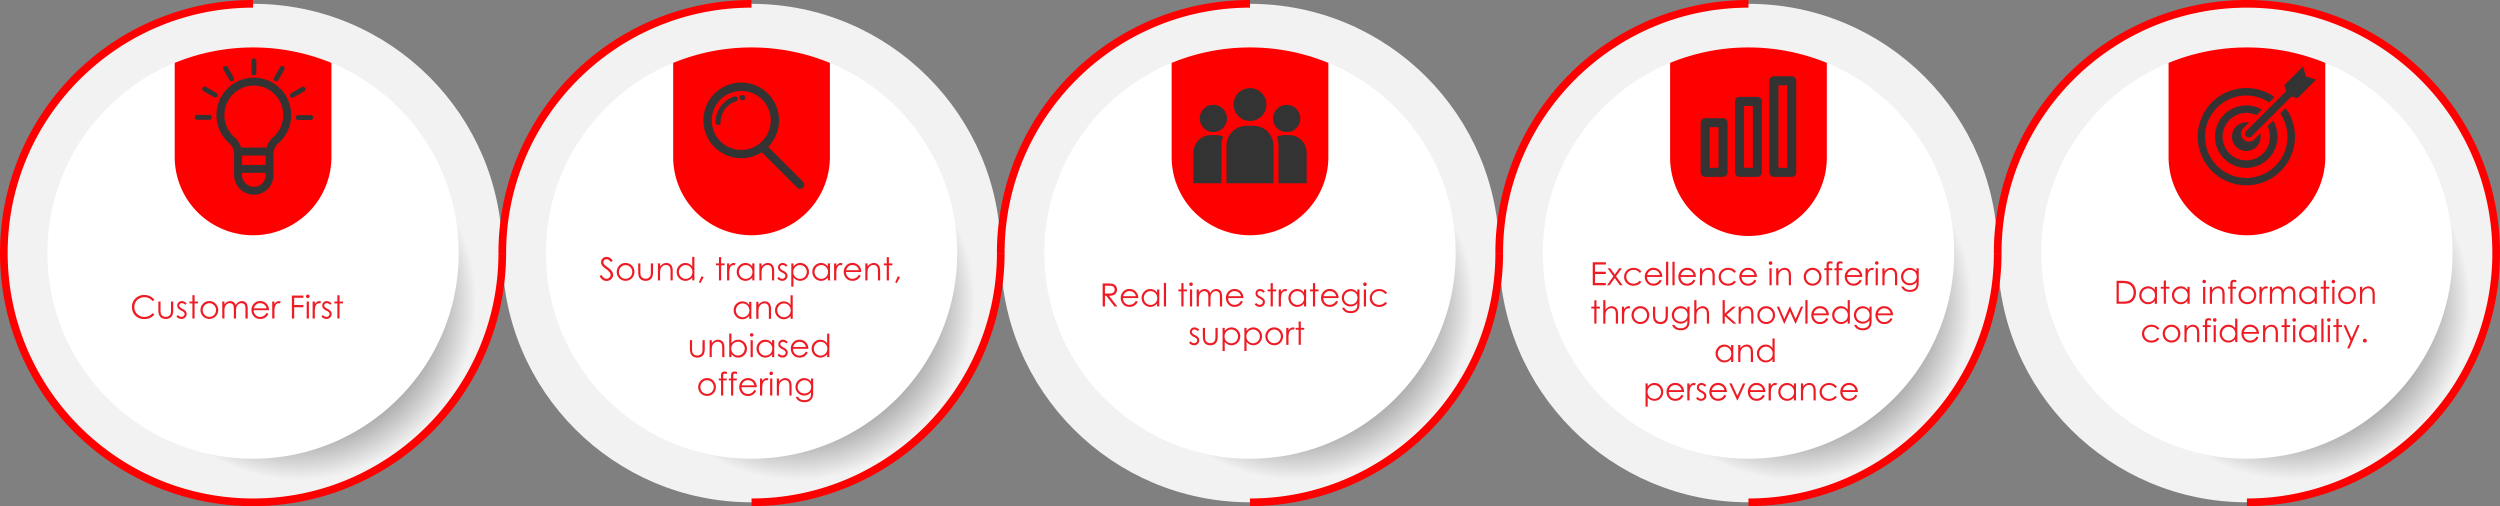 <svg id="Layer_1" data-name="Layer 1" xmlns="http://www.w3.org/2000/svg" xmlns:xlink="http://www.w3.org/1999/xlink" viewBox="0 0 3646.17 738.18"><rect x="0" y="0" width="3646.17" height="738.18" fill="#808080" stroke="none"/><defs><style>.cls-1{fill:#f2f2f2;}.cls-2{fill:url(#radial-gradient);}.cls-3{fill:red;}.cls-4{fill:url(#radial-gradient-2);}.cls-5{fill:#fff;}.cls-6{fill:url(#radial-gradient-3);}.cls-7{fill:#333;}.cls-8{fill:url(#radial-gradient-4);}.cls-9{fill:url(#radial-gradient-5);}.cls-10{fill:#ed1c24;}</style><radialGradient id="radial-gradient" cx="3343.91" cy="440.97" r="264.15" gradientUnits="userSpaceOnUse"><stop offset="0.2"/><stop offset="0.98" stop-color="#f2f2f2"/></radialGradient><radialGradient id="radial-gradient-2" cx="435.91" cy="440.97" r="264.15" xlink:href="#radial-gradient"/><radialGradient id="radial-gradient-3" cx="1162.91" cy="440.97" r="264.15" xlink:href="#radial-gradient"/><radialGradient id="radial-gradient-4" cx="1889.91" cy="440.97" r="264.15" xlink:href="#radial-gradient"/><radialGradient id="radial-gradient-5" cx="2616.91" cy="440.97" r="264.15" xlink:href="#radial-gradient"/></defs><circle class="cls-1" cx="2550.08" cy="369.09" r="363.5"/><circle class="cls-1" cx="1823.08" cy="369.09" r="363.5"/><circle class="cls-1" cx="3277.08" cy="369.09" r="363.5"/><circle class="cls-2" cx="3343.91" cy="440.97" r="264.15"/><circle class="cls-1" cx="1096.09" cy="369.09" r="363.5"/><path class="cls-3" d="M3332.12,1048.47v-11.18c197.35,0,357.91-160.56,357.91-357.91s-160.56-357.91-357.91-357.91S2974.21,482,2974.21,679.38H2963a369.09,369.09,0,1,1,369.09,369.09Z" transform="translate(-55.04 -310.29)"/><circle class="cls-1" cx="369.09" cy="369.09" r="363.5"/><circle class="cls-4" cx="435.91" cy="440.97" r="264.15"/><path class="cls-5" d="M724.05,679.38c0,165.64-134.27,299.93-299.92,299.93S124.2,845,124.2,679.38c0-125.19,76.69-232.44,185.64-277.39a301,301,0,0,1,228.57,0C647.38,446.94,724.05,554.19,724.05,679.38Z" transform="translate(-55.04 -310.29)"/><path class="cls-3" d="M424.13,1048.47a369.09,369.09,0,1,1,0-738.18v11.18C226.78,321.47,66.22,482,66.22,679.38s160.56,357.91,357.91,357.91S782,876.73,782,679.38h11.18a369.11,369.11,0,0,1-369.09,369.09Z" transform="translate(-55.04 -310.29)"/><circle class="cls-6" cx="1162.91" cy="440.97" r="264.15"/><path class="cls-5" d="M1451.05,679.38c0,165.64-134.27,299.93-299.93,299.93S851.19,845,851.19,679.38c0-125.19,76.7-232.44,185.65-277.39a301,301,0,0,1,228.57,0C1374.38,446.94,1451.05,554.19,1451.05,679.38Z" transform="translate(-55.04 -310.29)"/><path class="cls-3" d="M1151.13,1048.47v-11.18c197.35,0,357.91-160.56,357.91-357.91h11.17a369.09,369.09,0,0,1-369.08,369.09Z" transform="translate(-55.04 -310.29)"/><path class="cls-3" d="M793.22,679.38H782a369.08,369.08,0,0,1,369.09-369.09v11.18C953.77,321.47,793.22,482,793.22,679.38Z" transform="translate(-55.04 -310.29)"/><path class="cls-5" d="M3632.05,679.38c0,165.64-134.27,299.93-299.93,299.93S3032.19,845,3032.19,679.38c0-125.19,76.69-232.44,185.64-277.39a301,301,0,0,1,228.57,0C3555.37,446.94,3632.05,554.19,3632.05,679.38Z" transform="translate(-55.04 -310.29)"/><path class="cls-3" d="M538.41,402V540.18a114.29,114.29,0,0,1-228.57,0V402a301,301,0,0,1,228.57,0Z" transform="translate(-55.04 -310.29)"/><path class="cls-3" d="M1265.41,402V540.18a114.29,114.29,0,0,1-228.57,0V402a301,301,0,0,1,228.57,0Z" transform="translate(-55.04 -310.29)"/><path class="cls-3" d="M3446.4,402V540.18a114.29,114.29,0,0,1-228.57,0V402a301,301,0,0,1,228.57,0Z" transform="translate(-55.04 -310.29)"/><path class="cls-7" d="M427.72,423.58A54.55,54.55,0,0,0,389.19,519a20.89,20.89,0,0,1,7.21,15.6v30.5c0,15.76,12.61,28.88,28.1,29.25h.71A28.8,28.8,0,0,0,454,565.6v-31a20.21,20.21,0,0,1,6.92-15.33,54.55,54.55,0,0,0-33.19-95.73Zm14.69,113.51v13.77H408V537.09Zm-5,40.68a17.1,17.1,0,0,1-12.59,5c-9.26-.22-16.79-8.14-16.79-17.66v-2.69h34.42v3.15A17.09,17.09,0,0,1,437.37,577.77Zm15.95-67.22a31.6,31.6,0,0,0-9.59,14.95H406.62a32.89,32.89,0,0,0-9.78-15.16,43,43,0,0,1,28.34-75.23c.67,0,1.35,0,2,0a43,43,0,0,1,26.12,75.4Z" transform="translate(-55.04 -310.29)"/><path class="cls-7" d="M360.28,477.88H342.44a3.57,3.57,0,0,0,0,7.13h17.84a3.57,3.57,0,1,0,0-7.13Z" transform="translate(-55.04 -310.29)"/><path class="cls-7" d="M372.14,450.79a3.56,3.56,0,0,0-1.31-4.87L355.39,437a3.56,3.56,0,1,0-3.57,6.17l15.45,8.92a3.56,3.56,0,0,0,4.87-1.3Z" transform="translate(-55.04 -310.29)"/><path class="cls-7" d="M389.78,427.08a3.57,3.57,0,0,0,3.09,1.78,3.5,3.5,0,0,0,1.78-.48,3.56,3.56,0,0,0,1.3-4.87L387,408.07a3.56,3.56,0,1,0-6.17,3.56Z" transform="translate(-55.04 -310.29)"/><path class="cls-7" d="M425.34,420.23a3.56,3.56,0,0,0,3.57-3.56V398.83a3.57,3.57,0,0,0-7.13,0v17.84A3.56,3.56,0,0,0,425.34,420.23Z" transform="translate(-55.04 -310.29)"/><path class="cls-7" d="M456,428.53a3.56,3.56,0,0,0,4.87-1.31l8.92-15.44a3.57,3.57,0,0,0-6.18-3.57l-8.92,15.45A3.57,3.57,0,0,0,456,428.53Z" transform="translate(-55.04 -310.29)"/><path class="cls-7" d="M500,438.55a3.56,3.56,0,0,0-4.87-1.3l-15.44,8.92a3.56,3.56,0,0,0,1.78,6.65,3.48,3.48,0,0,0,1.78-.48l15.45-8.92A3.56,3.56,0,0,0,500,438.55Z" transform="translate(-55.04 -310.29)"/><path class="cls-7" d="M508,478.17H490.12a3.57,3.57,0,1,0,0,7.13H508a3.57,3.57,0,1,0,0-7.13Z" transform="translate(-55.04 -310.29)"/><path class="cls-7" d="M1138.32,449c-.4,0-.79,0-1.18,0a3.73,3.73,0,0,0,.11,7.45h.11l1,0a3.73,3.73,0,0,0,0-7.45Z" transform="translate(-55.04 -310.29)"/><path class="cls-7" d="M1125.87,451a39.71,39.71,0,0,0-27.34,37.79,3.73,3.73,0,0,0,7.46,0,32.25,32.25,0,0,1,22.21-30.71,3.73,3.73,0,1,0-2.33-7.08Z" transform="translate(-55.04 -310.29)"/><path class="cls-7" d="M1226.16,575.28l-50.74-50.74a55.16,55.16,0,1,0-9.44,7.69l51.62,51.62a6.06,6.06,0,1,0,8.56-8.57Zm-133-89.36a43,43,0,1,1,43,43A43.06,43.06,0,0,1,1093.13,485.92Z" transform="translate(-55.04 -310.29)"/><circle class="cls-8" cx="1889.91" cy="440.97" r="264.15"/><path class="cls-5" d="M2178.05,679.38c0,165.64-134.27,299.93-299.93,299.93S1578.19,845,1578.19,679.38c0-125.19,76.7-232.44,185.65-277.39a301,301,0,0,1,228.57,0C2101.38,446.94,2178.05,554.19,2178.05,679.38Z" transform="translate(-55.04 -310.29)"/><path class="cls-3" d="M1878.12,1048.47v-11.18c197.36,0,357.91-160.56,357.91-357.91h11.18a369.09,369.09,0,0,1-369.09,369.09Z" transform="translate(-55.04 -310.29)"/><path class="cls-3" d="M1520.21,679.38H1509a369.08,369.08,0,0,1,369.08-369.09v11.18C1680.77,321.47,1520.21,482,1520.21,679.38Z" transform="translate(-55.04 -310.29)"/><path class="cls-3" d="M1992.41,402V540.18a114.29,114.29,0,0,1-228.57,0V402a301,301,0,0,1,228.57,0Z" transform="translate(-55.04 -310.29)"/><circle class="cls-9" cx="2616.91" cy="440.97" r="264.15"/><path class="cls-5" d="M2905.05,679.38c0,165.64-134.27,299.93-299.93,299.93S2305.19,845,2305.19,679.38c0-125.19,76.69-232.44,185.65-277.39a301,301,0,0,1,228.56,0C2828.37,446.94,2905.05,554.19,2905.05,679.38Z" transform="translate(-55.04 -310.29)"/><path class="cls-3" d="M2605.12,1048.47v-11.18c197.36,0,357.91-160.56,357.91-357.91h11.18a369.09,369.09,0,0,1-369.09,369.09Z" transform="translate(-55.04 -310.29)"/><path class="cls-3" d="M2247.21,679.38H2236a369.09,369.09,0,0,1,369.09-369.09v11.18C2407.77,321.47,2247.21,482,2247.21,679.38Z" transform="translate(-55.04 -310.29)"/><path class="cls-3" d="M2719.4,402V540.18a114.28,114.28,0,0,1-228.56,0V402a301,301,0,0,1,228.56,0Z" transform="translate(-55.04 -310.29)"/><path class="cls-7" d="M2568,482.69h-26a6.59,6.59,0,0,0-6.58,6.58v72.36a6.58,6.58,0,0,0,6.58,6.57h26a6.58,6.58,0,0,0,6.58-6.57V489.27A6.59,6.59,0,0,0,2568,482.69Zm-6.57,72.36h-12.83V495.84h12.83Z" transform="translate(-55.04 -310.29)"/><path class="cls-7" d="M2618.11,451.6h-26a6.57,6.57,0,0,0-6.57,6.57V561.63a6.57,6.57,0,0,0,6.57,6.57h26a6.57,6.57,0,0,0,6.57-6.57V458.17A6.57,6.57,0,0,0,2618.11,451.6Zm-6.58,103.45h-12.82v-90.3h12.82Z" transform="translate(-55.04 -310.29)"/><path class="cls-7" d="M2668.22,421.46h-26a6.59,6.59,0,0,0-6.58,6.58V561.63a6.58,6.58,0,0,0,6.58,6.57h26a6.58,6.58,0,0,0,6.58-6.57V428A6.59,6.59,0,0,0,2668.22,421.46Zm-6.57,133.59h-12.83V434.61h12.83Z" transform="translate(-55.04 -310.29)"/><path class="cls-7" d="M3370.21,486.21l-8.05,8.05a34.58,34.58,0,1,1-65.56,15.35A34.63,34.63,0,0,1,3331.19,475a34.26,34.26,0,0,1,14.69,3.29l8.1-8.1a45.58,45.58,0,1,0,16.23,16Z" transform="translate(-55.04 -310.29)"/><path class="cls-7" d="M3352.08,509.61a20.9,20.9,0,1,1-20.89-20.9,21.28,21.28,0,0,1,3.93.37l-8.28,8.28A11.39,11.39,0,1,0,3343,513.47l8.6-8.6A21.72,21.72,0,0,1,3352.08,509.61Z" transform="translate(-55.04 -310.29)"/><path class="cls-7" d="M3388.57,467.85l-7.87,7.87a60.09,60.09,0,1,1-16.2-16l7.88-7.88a70.92,70.92,0,1,0,16.19,16Z" transform="translate(-55.04 -310.29)"/><path class="cls-7" d="M3413.89,407.33l-27.18,27.18,2.68,8.68L3331,501.55a5.47,5.47,0,0,0,7.73,7.73l58.36-58.36,8.68,2.68L3433,426.42l-14.58-4.5Z" transform="translate(-55.04 -310.29)"/><path class="cls-7" d="M1912.41,522.86V577.6h-68.58V522.86A29.12,29.12,0,0,1,1873,493.74h10.32A29.12,29.12,0,0,1,1912.41,522.86Z" transform="translate(-55.04 -310.29)"/><path class="cls-7" d="M1960.7,533.05V577.6h-41V522.86a36,36,0,0,0-2.44-13.09,25.49,25.49,0,0,1,11-2.46H1935A25.74,25.74,0,0,1,1960.7,533.05Z" transform="translate(-55.04 -310.29)"/><path class="cls-7" d="M1839,509.77a36,36,0,0,0-2.43,13.09V577.6h-41V533.05a25.73,25.73,0,0,1,25.74-25.74H1828A25.47,25.47,0,0,1,1839,509.77Z" transform="translate(-55.04 -310.29)"/><circle class="cls-7" cx="1823.08" cy="152.48" r="23.96"/><circle class="cls-7" cx="1769.63" cy="172.77" r="19.91"/><circle class="cls-7" cx="1876.54" cy="172.77" r="19.91"/><path class="cls-10" d="M280.22,747.55l-2.64,2a14.48,14.48,0,0,0-5.25-4.32,15.39,15.39,0,0,0-6.73-1.47,14.92,14.92,0,0,0-7.43,1.93,13.77,13.77,0,0,0-5.29,5.17,14.2,14.2,0,0,0-1.88,7.3,13.7,13.7,0,0,0,4.2,10.22,14.54,14.54,0,0,0,10.6,4.1A14.94,14.94,0,0,0,277.58,767l2.64,2a17,17,0,0,1-6.25,4.94,19.65,19.65,0,0,1-8.37,1.74q-8.79,0-13.87-5.86a17.64,17.64,0,0,1-4.26-11.93,16.61,16.61,0,0,1,5.16-12.38,17.8,17.8,0,0,1,12.92-5,18.92,18.92,0,0,1,8.47,1.86A16.5,16.5,0,0,1,280.22,747.55Z" transform="translate(-55.04 -310.29)"/><path class="cls-10" d="M286,750.06h3.19v11.57a24.37,24.37,0,0,0,.46,5.83,6.45,6.45,0,0,0,2.61,3.59,7.91,7.91,0,0,0,4.59,1.33,7.75,7.75,0,0,0,4.53-1.29,6.61,6.61,0,0,0,2.57-3.38,23.89,23.89,0,0,0,.48-6.08V750.06h3.25v12.16a19.39,19.39,0,0,1-1.19,7.72,9.16,9.16,0,0,1-3.6,4.06,11.35,11.35,0,0,1-6,1.47,11.49,11.49,0,0,1-6.05-1.47,9,9,0,0,1-3.62-4.1Q286,767.28,286,762Z" transform="translate(-55.04 -310.29)"/><path class="cls-10" d="M327.22,752.77l-2.05,2.11a7.37,7.37,0,0,0-5-2.48,3.77,3.77,0,0,0-2.66,1,3.16,3.16,0,0,0-1.11,2.39,3.56,3.56,0,0,0,.92,2.3,12.81,12.81,0,0,0,3.83,2.62,14.32,14.32,0,0,1,4.84,3.55,6.43,6.43,0,0,1,1.25,3.89,7,7,0,0,1-2.14,5.17,7.3,7.3,0,0,1-5.36,2.12,9.38,9.38,0,0,1-4.09-.93,8.81,8.81,0,0,1-3.23-2.58l2-2.27a7,7,0,0,0,5.18,2.75,4.68,4.68,0,0,0,3.27-1.23,3.79,3.79,0,0,0,1.35-2.89,3.75,3.75,0,0,0-.89-2.44,14.89,14.89,0,0,0-4-2.64,12.9,12.9,0,0,1-4.57-3.41,6.49,6.49,0,0,1-1.2-3.85,6.27,6.27,0,0,1,1.92-4.69,6.71,6.71,0,0,1,4.87-1.87Q323.75,749.42,327.22,752.77Z" transform="translate(-55.04 -310.29)"/><path class="cls-10" d="M335.65,740.86h3.19v9.2h5.05v2.75h-5.05v22h-3.19v-22H331.3v-2.75h4.35Z" transform="translate(-55.04 -310.29)"/><path class="cls-10" d="M360.4,749.42a12.27,12.27,0,0,1,9.49,4.14,13.29,13.29,0,0,1-.19,18,13.11,13.11,0,0,1-18.62,0,13.28,13.28,0,0,1-.19-18A12.26,12.26,0,0,1,360.4,749.42Zm0,3.12a9.18,9.18,0,0,0-6.83,2.94,9.79,9.79,0,0,0-2.86,7.1,10.17,10.17,0,0,0,1.3,5,9.28,9.28,0,0,0,3.52,3.59,10,10,0,0,0,9.74,0,9.21,9.21,0,0,0,3.52-3.59,10.07,10.07,0,0,0,1.3-5,9.76,9.76,0,0,0-2.87-7.1A9.19,9.19,0,0,0,360.39,752.54Z" transform="translate(-55.04 -310.29)"/><path class="cls-10" d="M379.19,750.06h3.19v4.28a12.35,12.35,0,0,1,3.42-3.46,9.72,9.72,0,0,1,5.08-1.46,8.32,8.32,0,0,1,3.42.71A7.42,7.42,0,0,1,397,752a10.48,10.48,0,0,1,1.78,3.36,11.79,11.79,0,0,1,4-4.43,9.4,9.4,0,0,1,5.14-1.51,8,8,0,0,1,4.53,1.3,7.73,7.73,0,0,1,2.92,3.62,19.48,19.48,0,0,1,.95,7v13.52H413V761.31a17.59,17.59,0,0,0-.57-5.48,5,5,0,0,0-1.94-2.4,5.79,5.79,0,0,0-3.28-.91,7.11,7.11,0,0,0-4.23,1.36,7.87,7.87,0,0,0-2.81,3.65c-.59,1.51-.88,4.05-.88,7.6v9.7h-3.19V762.15a21.81,21.81,0,0,0-.56-6.09,5.11,5.11,0,0,0-1.95-2.58,5.63,5.63,0,0,0-3.3-1,7.1,7.1,0,0,0-4.13,1.33,7.93,7.93,0,0,0-2.85,3.59,19.43,19.43,0,0,0-.92,6.9v10.49h-3.19Z" transform="translate(-55.04 -310.29)"/><path class="cls-10" d="M443.82,766.61l2.69,1.42a14.66,14.66,0,0,1-3.06,4.19,12,12,0,0,1-3.89,2.42,13.72,13.72,0,0,1-4.9.83q-6.07,0-9.49-4a13.42,13.42,0,0,1-3.42-9,13.25,13.25,0,0,1,2.9-8.4,11.81,11.81,0,0,1,9.82-4.69,12.22,12.22,0,0,1,10.12,4.8,13.41,13.41,0,0,1,2.74,8.48H425a10.07,10.07,0,0,0,2.76,7.07,8.81,8.81,0,0,0,6.59,2.76,10.77,10.77,0,0,0,3.68-.65,9.64,9.64,0,0,0,3.05-1.75A15,15,0,0,0,443.82,766.61Zm0-6.67a10.44,10.44,0,0,0-1.86-4.08,9,9,0,0,0-3.22-2.46,10,10,0,0,0-4.22-.93,9.07,9.07,0,0,0-6.27,2.35,10.61,10.61,0,0,0-2.9,5.12Z" transform="translate(-55.04 -310.29)"/><path class="cls-10" d="M452.07,750.06h3.25v3.62a11.28,11.28,0,0,1,3.08-3.2,6,6,0,0,1,3.37-1.06,5.81,5.81,0,0,1,2.82.84L462.93,753a4.4,4.4,0,0,0-1.69-.43,4.58,4.58,0,0,0-3.07,1.31,8.24,8.24,0,0,0-2.26,4.06,39.34,39.34,0,0,0-.59,8.56v8.38h-3.25Z" transform="translate(-55.04 -310.29)"/><path class="cls-10" d="M480.74,741.33h16.78v3.28H484.08v10.5h13.44v3.28H484.08v16.44h-3.34Z" transform="translate(-55.04 -310.29)"/><path class="cls-10" d="M503.93,739.85a2.51,2.51,0,0,1,1.86.78,2.54,2.54,0,0,1,.77,1.87,2.65,2.65,0,0,1-2.63,2.62,2.47,2.47,0,0,1-1.83-.78,2.5,2.5,0,0,1-.77-1.84,2.54,2.54,0,0,1,.77-1.87A2.47,2.47,0,0,1,503.93,739.85Zm-1.58,10.21h3.19v24.77h-3.19Z" transform="translate(-55.04 -310.29)"/><path class="cls-10" d="M511,750.06h3.25v3.62a11.41,11.41,0,0,1,3.08-3.2,6,6,0,0,1,3.37-1.06,5.81,5.81,0,0,1,2.82.84L521.82,753a4.4,4.4,0,0,0-1.68-.43,4.58,4.58,0,0,0-3.08,1.31,8.16,8.16,0,0,0-2.25,4.06,38.48,38.48,0,0,0-.6,8.56v8.38H511Z" transform="translate(-55.04 -310.29)"/><path class="cls-10" d="M538.65,752.77l-2,2.11a7.37,7.37,0,0,0-5-2.48,3.77,3.77,0,0,0-2.66,1,3.16,3.16,0,0,0-1.11,2.39,3.56,3.56,0,0,0,.92,2.3,12.67,12.67,0,0,0,3.83,2.62,14.32,14.32,0,0,1,4.84,3.55,6.5,6.5,0,0,1,1.25,3.89,7,7,0,0,1-2.14,5.17,7.3,7.3,0,0,1-5.36,2.12,9.38,9.38,0,0,1-4.09-.93,8.73,8.73,0,0,1-3.23-2.58l2-2.27a7,7,0,0,0,5.18,2.75,4.68,4.68,0,0,0,3.27-1.23,3.78,3.78,0,0,0,1.34-2.89,3.69,3.69,0,0,0-.89-2.44,14.62,14.62,0,0,0-4-2.64,12.9,12.9,0,0,1-4.57-3.41A6.5,6.5,0,0,1,525,756a6.27,6.27,0,0,1,1.93-4.69,6.71,6.71,0,0,1,4.87-1.87Q535.18,749.42,538.65,752.77Z" transform="translate(-55.04 -310.29)"/><path class="cls-10" d="M547.08,740.86h3.18v9.2h5.06v2.75h-5.06v22h-3.18v-22h-4.35v-2.75h4.35Z" transform="translate(-55.04 -310.29)"/><path class="cls-10" d="M929.56,713l2.84-1.71q3,5.54,7,5.54a6.55,6.55,0,0,0,3.16-.79,5.48,5.48,0,0,0,3-4.91,5.68,5.68,0,0,0-1.14-3.3,27,27,0,0,0-5.73-5.37,29.08,29.08,0,0,1-5.22-4.58,8.41,8.41,0,0,1-1.78-5.12,7.77,7.77,0,0,1,1.05-4,7.45,7.45,0,0,1,2.95-2.83,8.42,8.42,0,0,1,4.13-1,8.81,8.81,0,0,1,4.43,1.17,15,15,0,0,1,4.36,4.32l-2.73,2.07a13,13,0,0,0-3.22-3.3,5.58,5.58,0,0,0-2.9-.8,4.6,4.6,0,0,0-3.32,1.23,4,4,0,0,0-1.29,3,5.26,5.26,0,0,0,.46,2.12,7.93,7.93,0,0,0,1.66,2.23q.66.63,4.33,3.35a24.4,24.4,0,0,1,6,5.71,9.28,9.28,0,0,1,1.61,5,8.56,8.56,0,0,1-2.76,6.33,9.31,9.31,0,0,1-6.73,2.68,9.93,9.93,0,0,1-5.54-1.62A14.94,14.94,0,0,1,929.56,713Z" transform="translate(-55.04 -310.29)"/><path class="cls-10" d="M967.45,693.84a12.27,12.27,0,0,1,9.49,4.14,13.32,13.32,0,0,1-.19,18,13.11,13.11,0,0,1-18.62,0,13.27,13.27,0,0,1-.19-18A12.29,12.29,0,0,1,967.45,693.84Zm0,3.12a9.21,9.21,0,0,0-6.83,2.93,9.81,9.81,0,0,0-2.86,7.11,10.07,10.07,0,0,0,1.3,5,9.28,9.28,0,0,0,3.52,3.59,10,10,0,0,0,9.74,0,9.34,9.34,0,0,0,3.52-3.59,10.17,10.17,0,0,0,1.3-5,9.82,9.82,0,0,0-2.87-7.11A9.24,9.24,0,0,0,967.44,697Z" transform="translate(-55.04 -310.29)"/><path class="cls-10" d="M985.85,694.47H989V706a24.26,24.26,0,0,0,.46,5.83,6.44,6.44,0,0,0,2.61,3.6,7.9,7.9,0,0,0,4.59,1.32,7.82,7.82,0,0,0,4.53-1.28,6.59,6.59,0,0,0,2.57-3.39,23.78,23.78,0,0,0,.48-6.08V694.47h3.25v12.16a19.45,19.45,0,0,1-1.19,7.73,9.16,9.16,0,0,1-3.6,4.06,13.12,13.12,0,0,1-12.07,0,9,9,0,0,1-3.62-4.1q-1.2-2.62-1.2-7.91Z" transform="translate(-55.04 -310.29)"/><path class="cls-10" d="M1014.61,694.47h3.19v4.44a13.33,13.33,0,0,1,4.24-3.81,10.42,10.42,0,0,1,5-1.26,8.76,8.76,0,0,1,4.93,1.41,8.37,8.37,0,0,1,3.18,3.8,20.2,20.2,0,0,1,1,7.45v12.75H1033V707.43a28.62,28.62,0,0,0-.36-5.71,6.29,6.29,0,0,0-2.12-3.7,6.42,6.42,0,0,0-4.1-1.25,7.83,7.83,0,0,0-5.18,1.92,8.88,8.88,0,0,0-3,4.73,32.45,32.45,0,0,0-.46,6.75v9.08h-3.19Z" transform="translate(-55.04 -310.29)"/><path class="cls-10" d="M1067.79,684.91v34.34h-3.14V715a13.68,13.68,0,0,1-4.5,3.67,12.56,12.56,0,0,1-14.44-2.59,12.78,12.78,0,0,1-3.72-9.28,12.55,12.55,0,0,1,3.76-9.15,12.21,12.21,0,0,1,9-3.8,11.76,11.76,0,0,1,5.52,1.29,12.67,12.67,0,0,1,4.34,3.9V684.91Zm-12.74,12a9.65,9.65,0,0,0-8.5,5,10,10,0,0,0,0,10,9.85,9.85,0,0,0,3.61,3.72A9.41,9.41,0,0,0,1055,717a10,10,0,0,0,5-1.32,9.22,9.22,0,0,0,3.6-3.57,10.2,10.2,0,0,0,1.26-5.07,9.86,9.86,0,0,0-2.83-7.19A9.36,9.36,0,0,0,1055.05,696.91Z" transform="translate(-55.04 -310.29)"/><path class="cls-10" d="M1078.17,713.1l3.08,1.46-4.62,8.61-2.26-1Z" transform="translate(-55.04 -310.29)"/><path class="cls-10" d="M1103.61,685.27h3.19v9.2h5.06v2.76h-5.06v22h-3.19v-22h-4.35v-2.76h4.35Z" transform="translate(-55.04 -310.29)"/><path class="cls-10" d="M1115.43,694.47h3.26v3.62a11.34,11.34,0,0,1,3.07-3.19,6,6,0,0,1,3.37-1.06,5.85,5.85,0,0,1,2.83.84l-1.67,2.69a4.4,4.4,0,0,0-1.68-.44,4.61,4.61,0,0,0-3.07,1.31,8.33,8.33,0,0,0-2.26,4.07,39.27,39.27,0,0,0-.59,8.56v8.38h-3.26Z" transform="translate(-55.04 -310.29)"/><path class="cls-10" d="M1155.35,694.47v24.78h-3.14V715a13.48,13.48,0,0,1-4.5,3.67,12.54,12.54,0,0,1-14.43-2.59,12.75,12.75,0,0,1-3.73-9.28,12.55,12.55,0,0,1,3.76-9.15,12.23,12.23,0,0,1,9-3.8,11.73,11.73,0,0,1,5.52,1.29,12.58,12.58,0,0,1,4.34,3.9v-4.56Zm-12.74,2.44a9.62,9.62,0,0,0-8.49,5,10,10,0,0,0,0,10,9.75,9.75,0,0,0,3.6,3.72,9.41,9.41,0,0,0,4.86,1.33,10,10,0,0,0,5-1.32,9.22,9.22,0,0,0,3.6-3.57,10.1,10.1,0,0,0,1.27-5.07,9.86,9.86,0,0,0-2.84-7.19A9.35,9.35,0,0,0,1142.61,696.91Z" transform="translate(-55.04 -310.29)"/><path class="cls-10" d="M1162.53,694.47h3.19v4.44a13.2,13.2,0,0,1,4.23-3.81,10.46,10.46,0,0,1,5.06-1.26,8.81,8.81,0,0,1,4.93,1.41,8.41,8.41,0,0,1,3.17,3.8,20,20,0,0,1,1,7.45v12.75H1181V707.43a29.7,29.7,0,0,0-.35-5.71,6.25,6.25,0,0,0-2.13-3.7,6.4,6.4,0,0,0-4.1-1.25,7.83,7.83,0,0,0-5.18,1.92,8.94,8.94,0,0,0-3,4.73,33.41,33.41,0,0,0-.45,6.75v9.08h-3.19Z" transform="translate(-55.04 -310.29)"/><path class="cls-10" d="M1203.43,697.18l-2,2.12c-1.71-1.65-3.37-2.48-5-2.48a3.78,3.78,0,0,0-2.66,1,3.18,3.18,0,0,0-1.11,2.4,3.6,3.6,0,0,0,.91,2.3,12.91,12.91,0,0,0,3.84,2.61,14.43,14.43,0,0,1,4.84,3.56,6.5,6.5,0,0,1,1.25,3.89,7,7,0,0,1-2.14,5.17,7.34,7.34,0,0,1-5.36,2.12,9.42,9.42,0,0,1-4.1-.93,8.88,8.88,0,0,1-3.22-2.58l2-2.28q2.44,2.76,5.18,2.76a4.68,4.68,0,0,0,3.27-1.23,3.81,3.81,0,0,0,1.34-2.89,3.69,3.69,0,0,0-.89-2.44,14.17,14.17,0,0,0-4-2.64,12.78,12.78,0,0,1-4.57-3.42,6.38,6.38,0,0,1-1.21-3.84,6.26,6.26,0,0,1,1.93-4.7,6.72,6.72,0,0,1,4.87-1.86Q1200,693.84,1203.43,697.18Z" transform="translate(-55.04 -310.29)"/><path class="cls-10" d="M1209.12,694.47h3.19V699a12.88,12.88,0,0,1,4.35-3.9,11.57,11.57,0,0,1,5.48-1.29,12.2,12.2,0,0,1,9,3.8,12.58,12.58,0,0,1,3.75,9.15,12.78,12.78,0,0,1-3.72,9.28,12.51,12.51,0,0,1-14.41,2.59,13.62,13.62,0,0,1-4.48-3.67v13.33h-3.19Zm12.76,2.44a9.36,9.36,0,0,0-7,2.89,9.86,9.86,0,0,0-2.83,7.19,10.2,10.2,0,0,0,1.26,5.07,9.21,9.21,0,0,0,3.62,3.57,10,10,0,0,0,5,1.32,9.35,9.35,0,0,0,4.83-1.33,9.75,9.75,0,0,0,3.6-3.72,10,10,0,0,0,0-10,9.62,9.62,0,0,0-8.48-5Z" transform="translate(-55.04 -310.29)"/><path class="cls-10" d="M1265.58,694.47v24.78h-3.15V715a13.55,13.55,0,0,1-4.49,3.67,12.56,12.56,0,0,1-14.44-2.59,12.79,12.79,0,0,1-3.73-9.28,12.59,12.59,0,0,1,3.76-9.15,12.24,12.24,0,0,1,9-3.8,11.77,11.77,0,0,1,5.53,1.29,12.64,12.64,0,0,1,4.33,3.9v-4.56Zm-12.75,2.44a9.62,9.62,0,0,0-8.49,5,10,10,0,0,0,0,10,9.85,9.85,0,0,0,3.61,3.72,9.34,9.34,0,0,0,4.85,1.33,9.93,9.93,0,0,0,5-1.32,9.25,9.25,0,0,0,3.61-3.57,10.2,10.2,0,0,0,1.26-5.07,9.86,9.86,0,0,0-2.83-7.19A9.39,9.39,0,0,0,1252.83,696.91Z" transform="translate(-55.04 -310.29)"/><path class="cls-10" d="M1271.54,694.47h3.26v3.62a11.36,11.36,0,0,1,3.08-3.19,6,6,0,0,1,3.37-1.06,5.81,5.81,0,0,1,2.82.84l-1.66,2.69a4.44,4.44,0,0,0-1.69-.44,4.61,4.61,0,0,0-3.07,1.31,8.33,8.33,0,0,0-2.26,4.07,39.27,39.27,0,0,0-.59,8.56v8.38h-3.26Z" transform="translate(-55.04 -310.29)"/><path class="cls-10" d="M1307.64,711l2.69,1.41a14.52,14.52,0,0,1-3.06,4.19,12.07,12.07,0,0,1-3.89,2.43,13.74,13.74,0,0,1-4.91.83q-6.06,0-9.48-4a13.42,13.42,0,0,1-3.42-9,13.25,13.25,0,0,1,2.9-8.4,11.81,11.81,0,0,1,9.82-4.69,12.22,12.22,0,0,1,10.12,4.8,13.44,13.44,0,0,1,2.74,8.47h-22.3a10.08,10.08,0,0,0,2.76,7.08,8.8,8.8,0,0,0,6.59,2.76,10.54,10.54,0,0,0,3.68-.66,9.62,9.62,0,0,0,3-1.74A15,15,0,0,0,1307.64,711Zm0-6.67a10.73,10.73,0,0,0-1.86-4.08,8.71,8.71,0,0,0-3.23-2.46,9.87,9.87,0,0,0-4.21-.93,9.07,9.07,0,0,0-6.27,2.34,10.57,10.57,0,0,0-2.9,5.13Z" transform="translate(-55.04 -310.29)"/><path class="cls-10" d="M1317.09,694.47h3.19v4.44a13.3,13.3,0,0,1,4.23-3.81,10.46,10.46,0,0,1,5.06-1.26,8.79,8.79,0,0,1,4.93,1.41,8.37,8.37,0,0,1,3.18,3.8,20.24,20.24,0,0,1,1,7.45v12.75h-3.19V707.43a28.87,28.87,0,0,0-.35-5.71A6.25,6.25,0,0,0,1333,698a6.39,6.39,0,0,0-4.1-1.25,7.87,7.87,0,0,0-5.18,1.92,9,9,0,0,0-3,4.73,33.41,33.41,0,0,0-.45,6.75v9.08h-3.19Z" transform="translate(-55.04 -310.29)"/><path class="cls-10" d="M1348.31,685.27h3.19v9.2h5.06v2.76h-5.06v22h-3.19v-22H1344v-2.76h4.35Z" transform="translate(-55.04 -310.29)"/><path class="cls-10" d="M1364.5,713.1l3.08,1.46-4.62,8.61-2.26-1Z" transform="translate(-55.04 -310.29)"/><path class="cls-10" d="M1150.87,750.44v24.78h-3.14V771a13.68,13.68,0,0,1-4.5,3.67,12.56,12.56,0,0,1-14.44-2.59,12.78,12.78,0,0,1-3.72-9.28,12.55,12.55,0,0,1,3.75-9.15,12.25,12.25,0,0,1,9-3.81,11.78,11.78,0,0,1,5.53,1.3,12.76,12.76,0,0,1,4.34,3.9v-4.56Zm-12.74,2.44a9.62,9.62,0,0,0-8.5,5,10,10,0,0,0,0,10,9.85,9.85,0,0,0,3.61,3.72,9.37,9.37,0,0,0,4.85,1.33,9.93,9.93,0,0,0,5-1.32,9.25,9.25,0,0,0,3.61-3.57,10.2,10.2,0,0,0,1.26-5.07,9.84,9.84,0,0,0-2.83-7.19A9.36,9.36,0,0,0,1138.13,752.88Z" transform="translate(-55.04 -310.29)"/><path class="cls-10" d="M1158,750.44h3.19v4.44a13.3,13.3,0,0,1,4.23-3.81,10.47,10.47,0,0,1,5.06-1.27,8.71,8.71,0,0,1,4.93,1.42,8.37,8.37,0,0,1,3.18,3.8,20.2,20.2,0,0,1,1,7.45v12.75h-3.19V763.4a29.06,29.06,0,0,0-.35-5.72A6.28,6.28,0,0,0,1174,754a6.44,6.44,0,0,0-4.1-1.24,7.91,7.91,0,0,0-5.18,1.91,9.06,9.06,0,0,0-3,4.74,33.36,33.36,0,0,0-.45,6.74v9.09H1158Z" transform="translate(-55.04 -310.29)"/><path class="cls-10" d="M1211.22,740.88v34.34h-3.15V771a13.55,13.55,0,0,1-4.49,3.67,12.56,12.56,0,0,1-14.44-2.59,12.78,12.78,0,0,1-3.72-9.28,12.55,12.55,0,0,1,3.75-9.15,12.25,12.25,0,0,1,9-3.81,11.78,11.78,0,0,1,5.53,1.3,12.64,12.64,0,0,1,4.33,3.9V740.88Zm-12.74,12a9.62,9.62,0,0,0-8.5,5,10,10,0,0,0,0,10,9.78,9.78,0,0,0,3.61,3.72,9.34,9.34,0,0,0,4.85,1.33,9.93,9.93,0,0,0,5-1.32A9.32,9.32,0,0,0,1207,768a10.2,10.2,0,0,0,1.26-5.07,9.88,9.88,0,0,0-2.83-7.19A9.36,9.36,0,0,0,1198.48,752.88Z" transform="translate(-55.04 -310.29)"/><path class="cls-10" d="M1061.21,806.41h3.19V818a25,25,0,0,0,.45,5.83,6.53,6.53,0,0,0,2.61,3.6,8,8,0,0,0,4.6,1.32,7.75,7.75,0,0,0,4.53-1.29,6.55,6.55,0,0,0,2.56-3.38,23.83,23.83,0,0,0,.48-6.08V806.41h3.26v12.16a19.15,19.15,0,0,1-1.2,7.72,9.07,9.07,0,0,1-3.6,4.07,11.33,11.33,0,0,1-6,1.47,11.51,11.51,0,0,1-6-1.47,9.14,9.14,0,0,1-3.62-4.1,20.2,20.2,0,0,1-1.19-7.92Z" transform="translate(-55.04 -310.29)"/><path class="cls-10" d="M1090,806.41h3.19v4.44a13.33,13.33,0,0,1,4.24-3.81,10.29,10.29,0,0,1,5-1.27,8.79,8.79,0,0,1,4.93,1.41,8.4,8.4,0,0,1,3.18,3.81,20.14,20.14,0,0,1,1,7.44v12.76h-3.18V819.37a28.74,28.74,0,0,0-.36-5.72,6.32,6.32,0,0,0-2.12-3.7,6.42,6.42,0,0,0-4.1-1.24,7.91,7.91,0,0,0-5.19,1.91,9,9,0,0,0-3,4.74,32.4,32.4,0,0,0-.46,6.74v9.09H1090Z" transform="translate(-55.04 -310.29)"/><path class="cls-10" d="M1118.62,831.19V796.85h3.19v13.82a13.41,13.41,0,0,1,4.48-3.68,12.2,12.2,0,0,1,5.44-1.22,12.05,12.05,0,0,1,9,3.82,12.76,12.76,0,0,1,3.72,9.25,12.58,12.58,0,0,1-3.75,9.18,12.21,12.21,0,0,1-9,3.81,11.65,11.65,0,0,1-5.49-1.3,12.94,12.94,0,0,1-4.34-3.9v4.56Zm12.75-2.44a9.6,9.6,0,0,0,8.49-5,10.05,10.05,0,0,0,1.33-5,10.16,10.16,0,0,0-1.34-5,9.83,9.83,0,0,0-3.6-3.72,9.36,9.36,0,0,0-4.83-1.34,9.94,9.94,0,0,0-5,1.34,9.27,9.27,0,0,0-3.61,3.58,10.26,10.26,0,0,0-1.26,5.08,9.88,9.88,0,0,0,2.83,7.2A9.34,9.34,0,0,0,1131.37,828.75Z" transform="translate(-55.04 -310.29)"/><path class="cls-10" d="M1151.33,796.21a2.63,2.63,0,0,1,2.63,2.64,2.62,2.62,0,0,1-5.23,0,2.54,2.54,0,0,1,.77-1.87A2.5,2.5,0,0,1,1151.33,796.21Zm-1.58,10.2h3.19v24.78h-3.19Z" transform="translate(-55.04 -310.29)"/><path class="cls-10" d="M1184.25,806.41v24.78h-3.14v-4.26a13.71,13.71,0,0,1-4.5,3.67,12.56,12.56,0,0,1-14.44-2.59,12.8,12.8,0,0,1-3.72-9.28,12.52,12.52,0,0,1,3.76-9.15,12.23,12.23,0,0,1,9-3.81,11.77,11.77,0,0,1,5.52,1.3,12.54,12.54,0,0,1,4.34,3.89v-4.55Zm-12.74,2.44a9.57,9.57,0,0,0-8.49,5,10,10,0,0,0,0,10,9.75,9.75,0,0,0,3.6,3.72,9.5,9.5,0,0,0,4.86,1.33,10,10,0,0,0,5-1.32,9.22,9.22,0,0,0,3.6-3.57,10.24,10.24,0,0,0,1.27-5.08,9.84,9.84,0,0,0-2.84-7.18A9.35,9.35,0,0,0,1171.51,808.85Z" transform="translate(-55.04 -310.29)"/><path class="cls-10" d="M1203.88,809.12l-2.05,2.12a7.33,7.33,0,0,0-5-2.48,3.8,3.8,0,0,0-2.66,1,3.18,3.18,0,0,0-1.1,2.39,3.52,3.52,0,0,0,.91,2.3,12.76,12.76,0,0,0,3.83,2.62,14.22,14.22,0,0,1,4.84,3.55,6.49,6.49,0,0,1,1.26,3.9,7,7,0,0,1-2.15,5.17,7.32,7.32,0,0,1-5.36,2.12,9.39,9.39,0,0,1-4.09-.94,8.89,8.89,0,0,1-3.23-2.57l2-2.28a7,7,0,0,0,5.19,2.76,4.68,4.68,0,0,0,3.26-1.23,3.81,3.81,0,0,0,1.35-2.9,3.7,3.7,0,0,0-.89-2.43,14.42,14.42,0,0,0-4-2.64,12.87,12.87,0,0,1-4.56-3.42,6.41,6.41,0,0,1-1.21-3.85,6.27,6.27,0,0,1,1.92-4.69,6.76,6.76,0,0,1,4.88-1.87Q1200.42,805.77,1203.88,809.12Z" transform="translate(-55.04 -310.29)"/><path class="cls-10" d="M1230.39,823l2.69,1.41a14.69,14.69,0,0,1-3,4.19,12.2,12.2,0,0,1-3.9,2.42,13.5,13.5,0,0,1-4.9.84q-6.07,0-9.49-4a13.39,13.39,0,0,1-3.41-9,13.25,13.25,0,0,1,2.89-8.41,11.85,11.85,0,0,1,9.82-4.69,12.2,12.2,0,0,1,10.12,4.81,13.36,13.36,0,0,1,2.74,8.47h-22.3a10.12,10.12,0,0,0,2.76,7.08,8.81,8.81,0,0,0,6.59,2.76,10.54,10.54,0,0,0,3.68-.66,9.64,9.64,0,0,0,3-1.75A14.69,14.69,0,0,0,1230.39,823Zm0-6.68a10.32,10.32,0,0,0-1.86-4.07,8.67,8.67,0,0,0-3.22-2.46,10,10,0,0,0-4.22-.94,9.11,9.11,0,0,0-6.27,2.35,10.66,10.66,0,0,0-2.9,5.12Z" transform="translate(-55.04 -310.29)"/><path class="cls-10" d="M1264.58,796.85v34.34h-3.15v-4.26a13.68,13.68,0,0,1-4.49,3.67A12.56,12.56,0,0,1,1242.5,828a12.77,12.77,0,0,1-3.73-9.28,12.55,12.55,0,0,1,3.76-9.15,12.25,12.25,0,0,1,9-3.81,11.71,11.71,0,0,1,5.52,1.3,12.54,12.54,0,0,1,4.34,3.89V796.85Zm-12.75,12a9.57,9.57,0,0,0-8.49,5,10,10,0,0,0,0,10,9.83,9.83,0,0,0,3.6,3.72,9.5,9.5,0,0,0,4.86,1.33,10,10,0,0,0,5-1.32,9.32,9.32,0,0,0,3.61-3.57,10.23,10.23,0,0,0,1.26-5.08,9.87,9.87,0,0,0-2.83-7.18A9.39,9.39,0,0,0,1251.83,808.85Z" transform="translate(-55.04 -310.29)"/><path class="cls-10" d="M1086.26,861.74a12.27,12.27,0,0,1,9.49,4.14,13.32,13.32,0,0,1-.19,18,13.11,13.11,0,0,1-18.62,0,13.25,13.25,0,0,1-.19-18A12.26,12.26,0,0,1,1086.26,861.74Zm0,3.12a9.18,9.18,0,0,0-6.83,2.94,9.8,9.8,0,0,0-2.86,7.1,10.07,10.07,0,0,0,1.3,5,9.21,9.21,0,0,0,3.52,3.59,10,10,0,0,0,9.74,0,9.28,9.28,0,0,0,3.52-3.59,10.17,10.17,0,0,0,1.3-5,9.81,9.81,0,0,0-2.87-7.1A9.21,9.21,0,0,0,1086.25,864.86Z" transform="translate(-55.04 -310.29)"/><path class="cls-10" d="M1115.27,852.81v3.12a7.9,7.9,0,0,0-3-.75,2.92,2.92,0,0,0-1.55.38,1.7,1.7,0,0,0-.78.86,12.48,12.48,0,0,0-.16,2.61v3.35H1115v2.75h-5.17l0,22h-3.19v-22h-3.25v-2.75h3.25v-3.87a10.69,10.69,0,0,1,.49-3.81,3.87,3.87,0,0,1,1.67-1.83,5.47,5.47,0,0,1,2.83-.69A13.61,13.61,0,0,1,1115.27,852.81Z" transform="translate(-55.04 -310.29)"/><path class="cls-10" d="M1129.92,852.81v3.12a7.9,7.9,0,0,0-3-.75,2.94,2.94,0,0,0-1.55.38,1.64,1.64,0,0,0-.77.86,11.78,11.78,0,0,0-.16,2.61v3.35h5.18v2.75h-5.18v22h-3.19v-22H1118v-2.75h3.26v-3.87a10.46,10.46,0,0,1,.49-3.81,3.85,3.85,0,0,1,1.66-1.83,5.49,5.49,0,0,1,2.83-.69A13.67,13.67,0,0,1,1129.92,852.81Z" transform="translate(-55.04 -310.29)"/><path class="cls-10" d="M1155.22,878.93l2.68,1.42a14.83,14.83,0,0,1-3.05,4.19A12.09,12.09,0,0,1,1151,887a13.47,13.47,0,0,1-4.9.83q-6.06,0-9.48-4a13.4,13.4,0,0,1-3.42-9,13.24,13.24,0,0,1,2.89-8.4,11.85,11.85,0,0,1,9.83-4.69,12.21,12.21,0,0,1,10.12,4.81,13.41,13.41,0,0,1,2.73,8.47h-22.29a10.06,10.06,0,0,0,2.76,7.07,8.77,8.77,0,0,0,6.59,2.77,10.54,10.54,0,0,0,3.68-.66,9.59,9.59,0,0,0,3-1.75A15,15,0,0,0,1155.22,878.93Zm0-6.67a10.61,10.61,0,0,0-1.86-4.07,8.79,8.79,0,0,0-3.23-2.46,9.78,9.78,0,0,0-4.22-.94,9.07,9.07,0,0,0-6.27,2.35,10.6,10.6,0,0,0-2.89,5.12Z" transform="translate(-55.04 -310.29)"/><path class="cls-10" d="M1163.46,862.38h3.26V866a11.26,11.26,0,0,1,3.07-3.2,6,6,0,0,1,3.37-1.06,5.88,5.88,0,0,1,2.83.84l-1.67,2.69a4.36,4.36,0,0,0-1.68-.43,4.6,4.6,0,0,0-3.08,1.31,8.36,8.36,0,0,0-2.25,4.06,39.34,39.34,0,0,0-.59,8.56v8.39h-3.26Z" transform="translate(-55.04 -310.29)"/><path class="cls-10" d="M1179.8,852.18a2.5,2.5,0,0,1,1.86.77,2.58,2.58,0,0,1,.77,1.87,2.62,2.62,0,0,1-5.24,0A2.58,2.58,0,0,1,1178,853,2.5,2.5,0,0,1,1179.8,852.18Zm-1.58,10.2h3.19v24.78h-3.19Z" transform="translate(-55.04 -310.29)"/><path class="cls-10" d="M1188,862.38h3.19v4.44a13.49,13.49,0,0,1,4.24-3.82,10.42,10.42,0,0,1,5-1.26,8.76,8.76,0,0,1,4.93,1.41,8.35,8.35,0,0,1,3.18,3.81,20.1,20.1,0,0,1,1,7.44v12.76h-3.19V875.34a28.74,28.74,0,0,0-.36-5.72,6.32,6.32,0,0,0-2.12-3.7,6.42,6.42,0,0,0-4.1-1.24,7.87,7.87,0,0,0-5.18,1.91,8.94,8.94,0,0,0-3,4.74,32.34,32.34,0,0,0-.46,6.74v9.09H1188Z" transform="translate(-55.04 -310.29)"/><path class="cls-10" d="M1237.84,862.38H1241v19.74a23.51,23.51,0,0,1-.91,7.63,10,10,0,0,1-4.35,5.26,14.32,14.32,0,0,1-7.45,1.85,16.85,16.85,0,0,1-5.73-.91,11.32,11.32,0,0,1-4.13-2.42,14.47,14.47,0,0,1-2.94-4.44H1219a9.06,9.06,0,0,0,3.65,3.64,11.73,11.73,0,0,0,5.54,1.19,11.59,11.59,0,0,0,5.51-1.21,7.48,7.48,0,0,0,3.2-3.06,13.54,13.54,0,0,0,1-5.93v-1.28a12.06,12.06,0,0,1-4.4,3.5,13.05,13.05,0,0,1-12-.48,12.09,12.09,0,0,1-4.65-4.57,12.5,12.5,0,0,1-1.64-6.31A12.89,12.89,0,0,1,1228,861.74a11.81,11.81,0,0,1,5.19,1.15,14.4,14.4,0,0,1,4.64,3.79Zm-9.41,2.43a10.12,10.12,0,0,0-5,1.31,9.47,9.47,0,0,0-3.64,3.63,9.88,9.88,0,0,0-1.32,5,9,9,0,0,0,2.73,6.74,10.75,10.75,0,0,0,14.15,0,9.31,9.31,0,0,0,2.68-7,10.07,10.07,0,0,0-1.23-5,9,9,0,0,0-3.49-3.47A9.69,9.69,0,0,0,1228.43,864.81Z" transform="translate(-55.04 -310.29)"/><path class="cls-10" d="M1663.2,723.75h6.67a39.78,39.78,0,0,1,7.56.46,8.56,8.56,0,0,1,4.85,2.93,8.34,8.34,0,0,1,1.87,5.53,8.92,8.92,0,0,1-1.29,4.81,8,8,0,0,1-3.67,3.13,17,17,0,0,1-6.61,1.09l12.05,15.55h-4.14l-12-15.55h-1.89v15.55h-3.35Zm3.35,3.28v11.39l5.77,0a14.52,14.52,0,0,0,5-.63,5.22,5.22,0,0,0,2.51-2,5.69,5.69,0,0,0,.9-3.13,5.5,5.5,0,0,0-.91-3.07,5.12,5.12,0,0,0-2.4-2,14.67,14.67,0,0,0-4.92-.59Z" transform="translate(-55.04 -310.29)"/><path class="cls-10" d="M1711.66,749l2.69,1.41a14.52,14.52,0,0,1-3.06,4.19,12.07,12.07,0,0,1-3.89,2.43,13.72,13.72,0,0,1-4.9.83q-6.07,0-9.49-4a13.42,13.42,0,0,1-3.42-9,13.25,13.25,0,0,1,2.9-8.4,11.81,11.81,0,0,1,9.82-4.69,12.22,12.22,0,0,1,10.12,4.8,13.38,13.38,0,0,1,2.74,8.47h-22.3a10.08,10.08,0,0,0,2.76,7.08,8.81,8.81,0,0,0,6.59,2.76,10.54,10.54,0,0,0,3.68-.66,9.62,9.62,0,0,0,3-1.74A15,15,0,0,0,1711.66,749Zm0-6.67a10.44,10.44,0,0,0-1.86-4.08,8.75,8.75,0,0,0-3.22-2.46,10,10,0,0,0-4.22-.93,9.1,9.1,0,0,0-6.27,2.34,10.65,10.65,0,0,0-2.9,5.13Z" transform="translate(-55.04 -310.29)"/><path class="cls-10" d="M1745.8,732.47v24.78h-3.14V753a13.68,13.68,0,0,1-4.5,3.67,12.56,12.56,0,0,1-14.44-2.59,12.78,12.78,0,0,1-3.72-9.28,12.58,12.58,0,0,1,3.75-9.15,12.24,12.24,0,0,1,9-3.8,11.77,11.77,0,0,1,5.53,1.29,12.76,12.76,0,0,1,4.34,3.9v-4.56Zm-12.74,2.44a9.62,9.62,0,0,0-8.5,5,10,10,0,0,0,0,10,9.85,9.85,0,0,0,3.61,3.72A9.37,9.37,0,0,0,1733,755a9.93,9.93,0,0,0,5-1.32,9.25,9.25,0,0,0,3.61-3.57,10.2,10.2,0,0,0,1.26-5.07,9.86,9.86,0,0,0-2.83-7.19A9.36,9.36,0,0,0,1733.06,734.91Z" transform="translate(-55.04 -310.29)"/><path class="cls-10" d="M1752.49,722.91h3.19v34.34h-3.19Z" transform="translate(-55.04 -310.29)"/><path class="cls-10" d="M1778,723.27h3.19v9.2h5v2.76h-5v22H1778v-22h-4.35v-2.76H1778Z" transform="translate(-55.04 -310.29)"/><path class="cls-10" d="M1792.13,722.27a2.51,2.51,0,0,1,1.86.78,2.58,2.58,0,1,1-1.86-.78Zm-1.58,10.2h3.19v24.78h-3.19Z" transform="translate(-55.04 -310.29)"/><path class="cls-10" d="M1800.34,732.47h3.19v4.29a12.4,12.4,0,0,1,3.42-3.47,9.68,9.68,0,0,1,5.08-1.45,8.47,8.47,0,0,1,3.42.7,7.44,7.44,0,0,1,2.65,1.88,10.27,10.27,0,0,1,1.78,3.36,11.79,11.79,0,0,1,4-4.43,9.4,9.4,0,0,1,5.14-1.51,8.07,8.07,0,0,1,4.53,1.29,7.8,7.8,0,0,1,2.92,3.63,19.42,19.42,0,0,1,1,7v13.53h-3.25V743.72a17.56,17.56,0,0,0-.57-5.47,5,5,0,0,0-1.94-2.41,5.87,5.87,0,0,0-3.28-.91,7.1,7.1,0,0,0-4.23,1.37,7.89,7.89,0,0,0-2.81,3.64q-.88,2.28-.88,7.61v9.7h-3.19V744.57a21.89,21.89,0,0,0-.56-6.1,5.09,5.09,0,0,0-2-2.57,5.64,5.64,0,0,0-3.3-1,7.11,7.11,0,0,0-4.13,1.34,7.84,7.84,0,0,0-2.85,3.58,19.51,19.51,0,0,0-.92,6.9v10.5h-3.19Z" transform="translate(-55.04 -310.29)"/><path class="cls-10" d="M1865,749l2.69,1.41a14.52,14.52,0,0,1-3.06,4.19,12.07,12.07,0,0,1-3.89,2.43,13.72,13.72,0,0,1-4.9.83q-6.07,0-9.49-4a13.42,13.42,0,0,1-3.42-9,13.25,13.25,0,0,1,2.9-8.4,11.83,11.83,0,0,1,9.82-4.69,12.22,12.22,0,0,1,10.12,4.8,13.38,13.38,0,0,1,2.74,8.47h-22.3a10.08,10.08,0,0,0,2.76,7.08,8.81,8.81,0,0,0,6.59,2.76,10.54,10.54,0,0,0,3.68-.66,9.62,9.62,0,0,0,3-1.74A15,15,0,0,0,1865,749Zm0-6.67a10.44,10.44,0,0,0-1.86-4.08,8.75,8.75,0,0,0-3.22-2.46,10,10,0,0,0-4.22-.93,9.1,9.1,0,0,0-6.27,2.34,10.65,10.65,0,0,0-2.9,5.13Z" transform="translate(-55.04 -310.29)"/><path class="cls-10" d="M1899.79,735.18l-2,2.12a7.37,7.37,0,0,0-5-2.48,3.8,3.8,0,0,0-2.66,1,3.18,3.18,0,0,0-1.11,2.4,3.56,3.56,0,0,0,.92,2.3,12.83,12.83,0,0,0,3.83,2.61,14.32,14.32,0,0,1,4.84,3.56,6.43,6.43,0,0,1,1.25,3.89,7,7,0,0,1-2.14,5.17,7.34,7.34,0,0,1-5.36,2.12,9.38,9.38,0,0,1-4.09-.93,8.91,8.91,0,0,1-3.23-2.58l2-2.28q2.44,2.76,5.18,2.76a4.68,4.68,0,0,0,3.27-1.23,3.79,3.79,0,0,0,1.35-2.89,3.75,3.75,0,0,0-.89-2.44,14.42,14.42,0,0,0-4-2.64,12.78,12.78,0,0,1-4.57-3.42,6.44,6.44,0,0,1-1.2-3.84,6.29,6.29,0,0,1,1.92-4.7,6.74,6.74,0,0,1,4.87-1.86Q1896.32,731.84,1899.79,735.18Z" transform="translate(-55.04 -310.29)"/><path class="cls-10" d="M1908.22,723.27h3.19v9.2h5v2.76h-5v22h-3.19v-22h-4.35v-2.76h4.35Z" transform="translate(-55.04 -310.29)"/><path class="cls-10" d="M1920,732.47h3.25v3.62a11.5,11.5,0,0,1,3.08-3.19,6,6,0,0,1,3.37-1.06,5.81,5.81,0,0,1,2.82.84l-1.66,2.69a4.45,4.45,0,0,0-1.68-.44,4.63,4.63,0,0,0-3.08,1.31,8.24,8.24,0,0,0-2.25,4.07,38.42,38.42,0,0,0-.6,8.56v8.38H1920Z" transform="translate(-55.04 -310.29)"/><path class="cls-10" d="M1960,732.47v24.78h-3.14V753a13.68,13.68,0,0,1-4.5,3.67,12.56,12.56,0,0,1-14.44-2.59,12.78,12.78,0,0,1-3.72-9.28,12.55,12.55,0,0,1,3.76-9.15,12.21,12.21,0,0,1,9-3.8,11.76,11.76,0,0,1,5.52,1.29,12.67,12.67,0,0,1,4.34,3.9v-4.56Zm-12.74,2.44a9.62,9.62,0,0,0-8.5,5,10,10,0,0,0,0,10,9.85,9.85,0,0,0,3.61,3.72,9.41,9.41,0,0,0,4.86,1.33,9.92,9.92,0,0,0,5-1.32,9.18,9.18,0,0,0,3.61-3.57A10.2,10.2,0,0,0,1957,745a9.86,9.86,0,0,0-2.83-7.19A9.36,9.36,0,0,0,1947.22,734.91Z" transform="translate(-55.04 -310.29)"/><path class="cls-10" d="M1969.91,723.27h3.19v9.2h5.06v2.76h-5.06v22h-3.19v-22h-4.35v-2.76h4.35Z" transform="translate(-55.04 -310.29)"/><path class="cls-10" d="M2003.8,749l2.69,1.41a14.7,14.7,0,0,1-3.06,4.19,12,12,0,0,1-3.9,2.43,13.64,13.64,0,0,1-4.9.83q-6.06,0-9.48-4a13.42,13.42,0,0,1-3.42-9,13.25,13.25,0,0,1,2.9-8.4,11.81,11.81,0,0,1,9.82-4.69,12.23,12.23,0,0,1,10.12,4.8,13.44,13.44,0,0,1,2.74,8.47H1985a10.08,10.08,0,0,0,2.76,7.08,8.8,8.8,0,0,0,6.59,2.76,10.54,10.54,0,0,0,3.68-.66,9.57,9.57,0,0,0,3-1.74A14.77,14.77,0,0,0,2003.8,749Zm0-6.67a10.73,10.73,0,0,0-1.86-4.08,8.71,8.71,0,0,0-3.23-2.46,9.87,9.87,0,0,0-4.21-.93,9.07,9.07,0,0,0-6.27,2.34,10.57,10.57,0,0,0-2.9,5.13Z" transform="translate(-55.04 -310.29)"/><path class="cls-10" d="M2034.61,732.47h3.19v19.75a23.24,23.24,0,0,1-.91,7.63,10,10,0,0,1-4.35,5.26,14.32,14.32,0,0,1-7.45,1.84,17.14,17.14,0,0,1-5.73-.9,11.46,11.46,0,0,1-4.13-2.42,14.47,14.47,0,0,1-2.94-4.44h3.46a9.18,9.18,0,0,0,3.65,3.64,11.73,11.73,0,0,0,5.54,1.19,11.45,11.45,0,0,0,5.51-1.22,7.41,7.41,0,0,0,3.2-3,13.62,13.62,0,0,0,1-5.94v-1.27a12,12,0,0,1-4.4,3.49,13,13,0,0,1-11.94-.48,12,12,0,0,1-4.65-4.56,12.44,12.44,0,0,1-1.65-6.31,12.89,12.89,0,0,1,12.82-12.84A11.8,11.8,0,0,1,2030,733a14.17,14.17,0,0,1,4.64,3.79Zm-9.4,2.44a10.13,10.13,0,0,0-5,1.31,9.45,9.45,0,0,0-3.64,3.62,9.92,9.92,0,0,0-1.32,5,9,9,0,0,0,2.73,6.74,9.7,9.7,0,0,0,7.08,2.67,9.59,9.59,0,0,0,7.07-2.65,9.29,9.29,0,0,0,2.68-6.94,10,10,0,0,0-1.23-5,8.93,8.93,0,0,0-3.48-3.47A9.72,9.72,0,0,0,2025.21,734.91Z" transform="translate(-55.04 -310.29)"/><path class="cls-10" d="M2045.74,722.27a2.62,2.62,0,0,1,1.85,4.49,2.62,2.62,0,0,1-4.46-1.85,2.65,2.65,0,0,1,2.61-2.64Zm-1.59,10.2h3.19v24.78h-3.19Z" transform="translate(-55.04 -310.29)"/><path class="cls-10" d="M2078,737.62l-2.53,1.57a10.58,10.58,0,0,0-8.94-4.35,10.36,10.36,0,0,0-7.52,2.91,9.54,9.54,0,0,0-3,7.08,10,10,0,0,0,1.38,5.09,9.54,9.54,0,0,0,3.77,3.71,11.42,11.42,0,0,0,14.3-3l2.53,1.66a11.94,11.94,0,0,1-4.77,4.15,15.16,15.16,0,0,1-6.82,1.48,13.48,13.48,0,0,1-9.75-3.74,12.14,12.14,0,0,1-3.87-9.08,13,13,0,0,1,1.81-6.69,12.7,12.7,0,0,1,5-4.81,14.45,14.45,0,0,1,7.09-1.73,15.07,15.07,0,0,1,4.74.75,13.13,13.13,0,0,1,3.89,2A10.77,10.77,0,0,1,2078,737.62Z" transform="translate(-55.04 -310.29)"/><path class="cls-10" d="M1804.08,791.15l-2,2.12q-2.57-2.47-5-2.48a3.77,3.77,0,0,0-2.66,1,3.17,3.17,0,0,0-1.11,2.39,3.52,3.52,0,0,0,.91,2.3,12.76,12.76,0,0,0,3.83,2.62,14.22,14.22,0,0,1,4.84,3.56,6.44,6.44,0,0,1,1.26,3.89,7,7,0,0,1-2.15,5.17,7.32,7.32,0,0,1-5.36,2.12,9.25,9.25,0,0,1-4.09-.94,8.89,8.89,0,0,1-3.23-2.57l2-2.28c1.63,1.84,3.35,2.76,5.18,2.76a4.66,4.66,0,0,0,3.26-1.23,3.8,3.8,0,0,0,1.35-2.89,3.71,3.71,0,0,0-.89-2.44,14.11,14.11,0,0,0-4-2.64,12.85,12.85,0,0,1-4.56-3.42,6.39,6.39,0,0,1-1.21-3.85,6.25,6.25,0,0,1,1.93-4.69,6.72,6.72,0,0,1,4.87-1.87C1799.47,787.8,1801.76,788.92,1804.08,791.15Z" transform="translate(-55.04 -310.29)"/><path class="cls-10" d="M1809.31,788.44h3.19V800a24.31,24.31,0,0,0,.46,5.83,6.44,6.44,0,0,0,2.61,3.6,7.93,7.93,0,0,0,4.6,1.32,7.74,7.74,0,0,0,4.52-1.29,6.53,6.53,0,0,0,2.57-3.38,23.83,23.83,0,0,0,.48-6.08V788.44H1831V800.6a19.18,19.18,0,0,1-1.19,7.72,9.18,9.18,0,0,1-3.6,4.07,11.35,11.35,0,0,1-6,1.47,11.49,11.49,0,0,1-6-1.47,9.08,9.08,0,0,1-3.62-4.1q-1.2-2.62-1.2-7.91Z" transform="translate(-55.04 -310.29)"/><path class="cls-10" d="M1838.12,788.44h3.19V793a12.88,12.88,0,0,1,4.35-3.9,11.58,11.58,0,0,1,5.48-1.3,12.21,12.21,0,0,1,9,3.81,12.55,12.55,0,0,1,3.75,9.15,12.78,12.78,0,0,1-3.72,9.28,12.51,12.51,0,0,1-14.41,2.59,13.62,13.62,0,0,1-4.48-3.67v13.32h-3.19Zm12.76,2.44a9.36,9.36,0,0,0-7,2.89,9.84,9.84,0,0,0-2.83,7.19,10.2,10.2,0,0,0,1.26,5.07,9.21,9.21,0,0,0,3.62,3.57,10,10,0,0,0,5,1.32,9.35,9.35,0,0,0,4.83-1.33,9.75,9.75,0,0,0,3.6-3.72,10,10,0,0,0,0-10,9.62,9.62,0,0,0-8.48-5Z" transform="translate(-55.04 -310.29)"/><path class="cls-10" d="M1869.94,788.44h3.18V793a12.88,12.88,0,0,1,4.35-3.9,11.63,11.63,0,0,1,5.48-1.3,12.21,12.21,0,0,1,9,3.81,12.52,12.52,0,0,1,3.76,9.15A12.78,12.78,0,0,1,1892,810a12.51,12.51,0,0,1-14.41,2.59,13.65,13.65,0,0,1-4.49-3.67v13.32h-3.18Zm12.75,2.44a9.33,9.33,0,0,0-7,2.89,9.84,9.84,0,0,0-2.83,7.19,10.2,10.2,0,0,0,1.26,5.07,9.18,9.18,0,0,0,3.61,3.57,10,10,0,0,0,5,1.32,9.3,9.3,0,0,0,4.83-1.33,9.75,9.75,0,0,0,3.6-3.72,10,10,0,0,0,0-10,9.59,9.59,0,0,0-8.48-5Z" transform="translate(-55.04 -310.29)"/><path class="cls-10" d="M1913.43,787.8a12.28,12.28,0,0,1,9.49,4.15,13.28,13.28,0,0,1-.19,18,13.09,13.09,0,0,1-18.62,0,13.28,13.28,0,0,1-.19-18A12.26,12.26,0,0,1,1913.43,787.8Zm0,3.12a9.18,9.18,0,0,0-6.83,2.94,9.81,9.81,0,0,0-2.86,7.11,10.17,10.17,0,0,0,1.3,5,9.25,9.25,0,0,0,3.52,3.58,10,10,0,0,0,9.74,0,9.18,9.18,0,0,0,3.52-3.58,10.07,10.07,0,0,0,1.3-5,9.78,9.78,0,0,0-2.87-7.11A9.19,9.19,0,0,0,1913.42,790.92Z" transform="translate(-55.04 -310.29)"/><path class="cls-10" d="M1931,788.44h3.25v3.62a11.55,11.55,0,0,1,3.08-3.2,6.11,6.11,0,0,1,3.37-1.06,5.73,5.73,0,0,1,2.82.85l-1.66,2.68a4,4,0,0,0-4.76.88,8.2,8.2,0,0,0-2.25,4.07,38.42,38.42,0,0,0-.6,8.56v8.38H1931Z" transform="translate(-55.04 -310.29)"/><path class="cls-10" d="M1949.05,779.24h3.19v9.2h5v2.76h-5v22h-3.19v-22h-4.35v-2.76h4.35Z" transform="translate(-55.04 -310.29)"/><path class="cls-10" d="M2378,692.83h19.2v3.28h-15.85v10.5h15.71v3.27h-15.71v13.17h15.71v3.28H2378Z" transform="translate(-55.04 -310.29)"/><path class="cls-10" d="M2399.68,701.55h3.82l6.59,9.06,6.53-9.06h3.83l-8.44,11.7,9.51,13.08h-3.88l-7.55-10.41-7.5,10.41h-3.8l9.39-13.05Z" transform="translate(-55.04 -310.29)"/><path class="cls-10" d="M2448.94,706.7l-2.53,1.57a10.58,10.58,0,0,0-8.94-4.35,10.36,10.36,0,0,0-7.52,2.91,9.51,9.51,0,0,0-3,7.07,10,10,0,0,0,1.38,5.1,9.7,9.7,0,0,0,3.78,3.71,11.41,11.41,0,0,0,14.29-3l2.53,1.66a11.88,11.88,0,0,1-4.77,4.15,15.29,15.29,0,0,1-6.82,1.48,13.48,13.48,0,0,1-9.75-3.74,12.16,12.16,0,0,1-3.87-9.09,13.05,13.05,0,0,1,6.79-11.5,14.55,14.55,0,0,1,7.08-1.73,15.18,15.18,0,0,1,4.75.75,13.31,13.31,0,0,1,3.88,2A10.66,10.66,0,0,1,2448.94,706.7Z" transform="translate(-55.04 -310.29)"/><path class="cls-10" d="M2475.93,718.11l2.69,1.41a14.52,14.52,0,0,1-3.06,4.19,12.25,12.25,0,0,1-3.89,2.43,13.74,13.74,0,0,1-4.91.83q-6.06,0-9.48-4a13.4,13.4,0,0,1-3.42-9,13.26,13.26,0,0,1,2.9-8.41,11.84,11.84,0,0,1,9.82-4.69,12.2,12.2,0,0,1,10.12,4.81,13.36,13.36,0,0,1,2.74,8.47h-22.3a10.08,10.08,0,0,0,2.76,7.08,8.81,8.81,0,0,0,6.59,2.76,10.54,10.54,0,0,0,3.68-.66,9.64,9.64,0,0,0,3-1.75A14.74,14.74,0,0,0,2475.93,718.11Zm0-6.68a10.61,10.61,0,0,0-1.86-4.07,8.71,8.71,0,0,0-3.23-2.46,9.73,9.73,0,0,0-4.21-.94,9.08,9.08,0,0,0-6.27,2.35,10.58,10.58,0,0,0-2.9,5.12Z" transform="translate(-55.04 -310.29)"/><path class="cls-10" d="M2484.9,692h3.19v34.35h-3.19Z" transform="translate(-55.04 -310.29)"/><path class="cls-10" d="M2494.24,692h3.19v34.35h-3.19Z" transform="translate(-55.04 -310.29)"/><path class="cls-10" d="M2524.92,718.11l2.69,1.41a14.52,14.52,0,0,1-3.06,4.19,12.25,12.25,0,0,1-3.89,2.43,13.74,13.74,0,0,1-4.91.83q-6.06,0-9.48-4a13.4,13.4,0,0,1-3.42-9,13.26,13.26,0,0,1,2.9-8.41,11.84,11.84,0,0,1,9.82-4.69,12.2,12.2,0,0,1,10.12,4.81,13.36,13.36,0,0,1,2.74,8.47h-22.3a10.08,10.08,0,0,0,2.76,7.08,8.81,8.81,0,0,0,6.59,2.76,10.54,10.54,0,0,0,3.68-.66,9.64,9.64,0,0,0,3.05-1.75A14.74,14.74,0,0,0,2524.92,718.11Zm0-6.68a10.32,10.32,0,0,0-1.86-4.07,8.71,8.71,0,0,0-3.23-2.46,9.73,9.73,0,0,0-4.21-.94,9.08,9.08,0,0,0-6.27,2.35,10.58,10.58,0,0,0-2.9,5.12Z" transform="translate(-55.04 -310.29)"/><path class="cls-10" d="M2534.37,701.55h3.19V706a13.49,13.49,0,0,1,4.24-3.82,10.42,10.42,0,0,1,5-1.26,8.76,8.76,0,0,1,4.93,1.41,8.35,8.35,0,0,1,3.18,3.81,20.1,20.1,0,0,1,1,7.44v12.76h-3.19V714.51a28.74,28.74,0,0,0-.36-5.72,6.27,6.27,0,0,0-2.12-3.7,6.42,6.42,0,0,0-4.1-1.24,7.91,7.91,0,0,0-5.19,1.91,9,9,0,0,0-3,4.74,32.4,32.4,0,0,0-.46,6.74v9.09h-3.19Z" transform="translate(-55.04 -310.29)"/><path class="cls-10" d="M2586.87,706.7l-2.53,1.57a10.58,10.58,0,0,0-8.94-4.35,10.36,10.36,0,0,0-7.52,2.91,9.51,9.51,0,0,0-3,7.07,10,10,0,0,0,1.38,5.1,9.74,9.74,0,0,0,3.77,3.71,11,11,0,0,0,5.38,1.32,10.88,10.88,0,0,0,8.92-4.35l2.53,1.66a11.88,11.88,0,0,1-4.77,4.15,15.29,15.29,0,0,1-6.82,1.48,13.48,13.48,0,0,1-9.75-3.74,12.16,12.16,0,0,1-3.87-9.09,12.94,12.94,0,0,1,1.81-6.68,12.75,12.75,0,0,1,5-4.82,14.55,14.55,0,0,1,7.08-1.73,15.18,15.18,0,0,1,4.75.75,13.31,13.31,0,0,1,3.88,2A10.66,10.66,0,0,1,2586.87,706.7Z" transform="translate(-55.04 -310.29)"/><path class="cls-10" d="M2613.86,718.11l2.69,1.41a14.52,14.52,0,0,1-3.06,4.19,12.18,12.18,0,0,1-3.9,2.43,13.64,13.64,0,0,1-4.9.83q-6.06,0-9.48-4a13.4,13.4,0,0,1-3.42-9,13.2,13.2,0,0,1,2.9-8.41,11.84,11.84,0,0,1,9.82-4.69,12.2,12.2,0,0,1,10.12,4.81,13.42,13.42,0,0,1,2.74,8.47h-22.3a10.08,10.08,0,0,0,2.76,7.08,8.8,8.8,0,0,0,6.59,2.76,10.54,10.54,0,0,0,3.68-.66,9.75,9.75,0,0,0,3.05-1.75A14.74,14.74,0,0,0,2613.86,718.11Zm0-6.68a10.61,10.61,0,0,0-1.86-4.07,8.71,8.71,0,0,0-3.23-2.46,9.73,9.73,0,0,0-4.21-.94,9.08,9.08,0,0,0-6.27,2.35,10.58,10.58,0,0,0-2.9,5.12Z" transform="translate(-55.04 -310.29)"/><path class="cls-10" d="M2637.33,691.35a2.53,2.53,0,0,1,1.86.77A2.58,2.58,0,0,1,2640,694a2.62,2.62,0,0,1-5.24,0,2.58,2.58,0,0,1,.77-1.87A2.5,2.5,0,0,1,2637.33,691.35Zm-1.58,10.2h3.19v24.78h-3.19Z" transform="translate(-55.04 -310.29)"/><path class="cls-10" d="M2645.56,701.55h3.19V706a13.49,13.49,0,0,1,4.24-3.82,10.42,10.42,0,0,1,5.05-1.26,8.76,8.76,0,0,1,4.93,1.41,8.35,8.35,0,0,1,3.18,3.81,20.1,20.1,0,0,1,1,7.44v12.76H2664V714.51a28.74,28.74,0,0,0-.36-5.72,6.27,6.27,0,0,0-2.12-3.7,6.42,6.42,0,0,0-4.1-1.24,7.91,7.91,0,0,0-5.19,1.91,9,9,0,0,0-3,4.74,32.4,32.4,0,0,0-.46,6.74v9.09h-3.19Z" transform="translate(-55.04 -310.29)"/><path class="cls-10" d="M2698.65,700.91a12.25,12.25,0,0,1,9.49,4.15,13.28,13.28,0,0,1-.19,18,13.09,13.09,0,0,1-18.62,0,13.28,13.28,0,0,1-.19-18A12.26,12.26,0,0,1,2698.65,700.91Zm0,3.12a9.18,9.18,0,0,0-6.83,2.94,9.81,9.81,0,0,0-2.86,7.11,10.17,10.17,0,0,0,1.3,5,9.32,9.32,0,0,0,3.52,3.58,10,10,0,0,0,9.74,0,9.25,9.25,0,0,0,3.52-3.58,10.07,10.07,0,0,0,1.3-5,9.78,9.78,0,0,0-2.87-7.11A9.19,9.19,0,0,0,2698.64,704Z" transform="translate(-55.04 -310.29)"/><path class="cls-10" d="M2727.67,692v3.12a7.9,7.9,0,0,0-3-.75,2.94,2.94,0,0,0-1.55.38,1.68,1.68,0,0,0-.77.86,11.78,11.78,0,0,0-.16,2.61v3.35h5.17v2.75h-5.17l0,22H2719v-22h-3.26v-2.75H2719v-3.87a10.46,10.46,0,0,1,.49-3.81,3.9,3.9,0,0,1,1.66-1.83,5.51,5.51,0,0,1,2.84-.69A13.61,13.61,0,0,1,2727.67,692Z" transform="translate(-55.04 -310.29)"/><path class="cls-10" d="M2742.31,692v3.12a7.9,7.9,0,0,0-3-.75,2.92,2.92,0,0,0-1.55.38,1.7,1.7,0,0,0-.78.86,12.78,12.78,0,0,0-.15,2.61v3.35H2742v2.75h-5.18l0,22h-3.19v-22h-3.25v-2.75h3.25v-3.87a10.69,10.69,0,0,1,.49-3.81,3.87,3.87,0,0,1,1.67-1.83,5.47,5.47,0,0,1,2.83-.69A13.61,13.61,0,0,1,2742.31,692Z" transform="translate(-55.04 -310.29)"/><path class="cls-10" d="M2767.62,718.11l2.69,1.41a14.7,14.7,0,0,1-3.06,4.19,12.18,12.18,0,0,1-3.9,2.43,13.64,13.64,0,0,1-4.9.83q-6.06,0-9.48-4a13.4,13.4,0,0,1-3.42-9,13.25,13.25,0,0,1,2.89-8.41,11.87,11.87,0,0,1,9.83-4.69,12.21,12.21,0,0,1,10.12,4.81,13.42,13.42,0,0,1,2.74,8.47h-22.3a10.08,10.08,0,0,0,2.76,7.08,8.8,8.8,0,0,0,6.59,2.76,10.54,10.54,0,0,0,3.68-.66,9.75,9.75,0,0,0,3-1.75A14.74,14.74,0,0,0,2767.62,718.11Zm0-6.68a10.61,10.61,0,0,0-1.86-4.07,8.71,8.71,0,0,0-3.23-2.46,9.74,9.74,0,0,0-4.22-.94,9.11,9.11,0,0,0-6.27,2.35,10.65,10.65,0,0,0-2.89,5.12Z" transform="translate(-55.04 -310.29)"/><path class="cls-10" d="M2775.86,701.55h3.26v3.62a11.41,11.41,0,0,1,3.08-3.2,6,6,0,0,1,3.37-1.06,5.81,5.81,0,0,1,2.82.84l-1.66,2.69A4.4,4.4,0,0,0,2785,704a4.61,4.61,0,0,0-3.07,1.31,8.29,8.29,0,0,0-2.26,4.06,39.45,39.45,0,0,0-.59,8.57v8.38h-3.26Z" transform="translate(-55.04 -310.29)"/><path class="cls-10" d="M2792.2,691.35a2.5,2.5,0,0,1,1.86.77,2.54,2.54,0,0,1,.77,1.87,2.62,2.62,0,0,1-5.23,0,2.54,2.54,0,0,1,.77-1.87A2.46,2.46,0,0,1,2792.2,691.35Zm-1.58,10.2h3.19v24.78h-3.19Z" transform="translate(-55.04 -310.29)"/><path class="cls-10" d="M2800.44,701.55h3.19V706a13.35,13.35,0,0,1,4.23-3.82,10.46,10.46,0,0,1,5.06-1.26,8.79,8.79,0,0,1,4.93,1.41,8.47,8.47,0,0,1,3.18,3.81,20.14,20.14,0,0,1,1,7.44v12.76h-3.19V714.51a29,29,0,0,0-.35-5.72,6.28,6.28,0,0,0-2.13-3.7,6.4,6.4,0,0,0-4.1-1.24,7.89,7.89,0,0,0-5.18,1.91,9,9,0,0,0-3,4.74,33.36,33.36,0,0,0-.45,6.74v9.09h-3.19Z" transform="translate(-55.04 -310.29)"/><path class="cls-10" d="M2850.25,701.55h3.19V721.3a23.44,23.44,0,0,1-.91,7.62,10,10,0,0,1-4.35,5.27,14.32,14.32,0,0,1-7.45,1.84,17.06,17.06,0,0,1-5.73-.9,11.46,11.46,0,0,1-4.13-2.42,14.3,14.3,0,0,1-2.94-4.45h3.46a9.15,9.15,0,0,0,3.65,3.65,11.73,11.73,0,0,0,5.54,1.18,11.48,11.48,0,0,0,5.51-1.21,7.52,7.52,0,0,0,3.2-3,13.62,13.62,0,0,0,1-5.94v-1.28a12.06,12.06,0,0,1-4.4,3.5,13.05,13.05,0,0,1-11.95-.48,12.06,12.06,0,0,1-4.65-4.56,12.88,12.88,0,0,1,11.17-19.16,11.81,11.81,0,0,1,5.19,1.15,14.4,14.4,0,0,1,4.64,3.79Zm-9.41,2.44a10,10,0,0,0-5,1.31,9.38,9.38,0,0,0-3.64,3.62,9.8,9.8,0,0,0-1.33,5,9,9,0,0,0,2.74,6.74,9.73,9.73,0,0,0,7.08,2.66,9.62,9.62,0,0,0,7.07-2.64,9.31,9.31,0,0,0,2.68-6.95,10.1,10.1,0,0,0-1.23-5,9,9,0,0,0-3.49-3.47A9.68,9.68,0,0,0,2840.84,704Z" transform="translate(-55.04 -310.29)"/><path class="cls-10" d="M2380.27,748.32h3.19v9.2h5.06v2.76h-5.06v22h-3.19v-22h-4.35v-2.76h4.35Z" transform="translate(-55.04 -310.29)"/><path class="cls-10" d="M2393.3,748h3.19v14a13.49,13.49,0,0,1,4.26-3.81,10.38,10.38,0,0,1,5-1.27,8.79,8.79,0,0,1,4.93,1.42,8.35,8.35,0,0,1,3.18,3.79,20.19,20.19,0,0,1,1,7.46V782.3h-3.18V770.48a29.7,29.7,0,0,0-.35-5.71,6.48,6.48,0,0,0-2.15-3.71,6.41,6.41,0,0,0-4.09-1.24,7.85,7.85,0,0,0-5.18,1.92,9,9,0,0,0-3,4.73,33.22,33.22,0,0,0-.45,6.74v9.09h-3.19Z" transform="translate(-55.04 -310.29)"/><path class="cls-10" d="M2420.54,757.52h3.26v3.62a11.53,11.53,0,0,1,3.07-3.2,6.11,6.11,0,0,1,3.37-1.06,5.9,5.9,0,0,1,2.83.85l-1.67,2.69a4.4,4.4,0,0,0-1.68-.44,4.65,4.65,0,0,0-3.08,1.31,8.32,8.32,0,0,0-2.25,4.07c-.4,1.41-.59,4.26-.59,8.56v8.38h-3.26Z" transform="translate(-55.04 -310.29)"/><path class="cls-10" d="M2447.51,756.88A12.3,12.3,0,0,1,2457,761a13.31,13.31,0,0,1-.2,18,13.1,13.1,0,0,1-18.61,0,13.28,13.28,0,0,1-.2-18A12.27,12.27,0,0,1,2447.51,756.88Zm0,3.12a9.2,9.2,0,0,0-6.84,2.94,9.85,9.85,0,0,0-2.86,7.11,10.07,10.07,0,0,0,1.31,5,9.21,9.21,0,0,0,3.52,3.59,10,10,0,0,0,9.73,0,9.28,9.28,0,0,0,3.52-3.59,10.07,10.07,0,0,0,1.31-5,9.82,9.82,0,0,0-2.87-7.11A9.22,9.22,0,0,0,2447.5,760Z" transform="translate(-55.04 -310.29)"/><path class="cls-10" d="M2465.91,757.52h3.19v11.57a25,25,0,0,0,.45,5.83,6.5,6.5,0,0,0,2.62,3.6,7.9,7.9,0,0,0,4.59,1.32,7.82,7.82,0,0,0,4.53-1.28,6.65,6.65,0,0,0,2.57-3.39,24.44,24.44,0,0,0,.47-6.08V757.52h3.26v12.16a19.45,19.45,0,0,1-1.19,7.73,9.16,9.16,0,0,1-3.6,4.06,13.12,13.12,0,0,1-12.07,0,9,9,0,0,1-3.63-4.1,20.15,20.15,0,0,1-1.19-7.91Z" transform="translate(-55.04 -310.29)"/><path class="cls-10" d="M2516,757.52h3.19v19.75a23.51,23.51,0,0,1-.91,7.63,9.93,9.93,0,0,1-4.36,5.26,14.26,14.26,0,0,1-7.44,1.84,17.06,17.06,0,0,1-5.73-.9,11.46,11.46,0,0,1-4.13-2.42,14.12,14.12,0,0,1-2.94-4.44h3.46a9.12,9.12,0,0,0,3.65,3.64,11.73,11.73,0,0,0,5.54,1.19,11.48,11.48,0,0,0,5.51-1.22,7.52,7.52,0,0,0,3.2-3.05,13.62,13.62,0,0,0,1-5.94v-1.27a12,12,0,0,1-4.4,3.49,12.75,12.75,0,0,1-5.52,1.22,12.9,12.9,0,0,1-6.43-1.69A12.09,12.09,0,0,1,2495,776a12.89,12.89,0,0,1,11.17-19.16,12,12,0,0,1,5.19,1.15,14.44,14.44,0,0,1,4.64,3.8Zm-9.41,2.44a10.09,10.09,0,0,0-5,1.31,9.47,9.47,0,0,0-3.65,3.62,9.92,9.92,0,0,0-1.32,5,9,9,0,0,0,2.74,6.74,9.7,9.7,0,0,0,7.08,2.67,9.59,9.59,0,0,0,7.07-2.65,9.33,9.33,0,0,0,2.68-6.94,10,10,0,0,0-1.23-5,9,9,0,0,0-3.49-3.48A9.68,9.68,0,0,0,2506.63,760Z" transform="translate(-55.04 -310.29)"/><path class="cls-10" d="M2526.06,748h3.19v14a13.49,13.49,0,0,1,4.26-3.81,10.38,10.38,0,0,1,5-1.27,8.79,8.79,0,0,1,4.93,1.42,8.41,8.41,0,0,1,3.18,3.79,20.19,20.19,0,0,1,1,7.46V782.3h-3.19V770.48a30,30,0,0,0-.34-5.71,6.48,6.48,0,0,0-2.15-3.71,6.41,6.41,0,0,0-4.09-1.24,7.85,7.85,0,0,0-5.18,1.92,8.94,8.94,0,0,0-3,4.73,33.22,33.22,0,0,0-.45,6.74v9.09h-3.19Z" transform="translate(-55.04 -310.29)"/><path class="cls-10" d="M2567.4,748h3.19v19.56l11.48-10h4.69l-13.62,11.82,14.41,13h-4.48l-12.48-11.15V782.3h-3.19Z" transform="translate(-55.04 -310.29)"/><path class="cls-10" d="M2590.83,757.52H2594V762a13.33,13.33,0,0,1,4.24-3.81,10.43,10.43,0,0,1,5-1.27,8.83,8.83,0,0,1,4.94,1.42,8.41,8.41,0,0,1,3.17,3.8,20,20,0,0,1,1,7.45V782.3h-3.19V770.48a28.62,28.62,0,0,0-.36-5.71,6.3,6.3,0,0,0-2.12-3.71,6.48,6.48,0,0,0-4.1-1.24,7.83,7.83,0,0,0-5.18,1.92,8.88,8.88,0,0,0-3,4.73,32.4,32.4,0,0,0-.46,6.74v9.09h-3.19Z" transform="translate(-55.04 -310.29)"/><path class="cls-10" d="M2631,756.88a12.28,12.28,0,0,1,9.49,4.15,13.32,13.32,0,0,1-.19,18,13.11,13.11,0,0,1-18.62,0,13.27,13.27,0,0,1-.19-18A12.26,12.26,0,0,1,2631,756.88Zm0,3.12a9.22,9.22,0,0,0-6.84,2.94,9.84,9.84,0,0,0-2.85,7.11,10.07,10.07,0,0,0,1.3,5,9.28,9.28,0,0,0,3.52,3.59,10,10,0,0,0,9.74,0,9.34,9.34,0,0,0,3.52-3.59,10.17,10.17,0,0,0,1.3-5,9.82,9.82,0,0,0-2.87-7.11A9.21,9.21,0,0,0,2631,760Z" transform="translate(-55.04 -310.29)"/><path class="cls-10" d="M2646.47,757.52h3.28l7.6,18,7.91-18h.57l8,18,7.75-18h3.31l-10.76,24.78h-.59l-7.93-17.74-7.92,17.74h-.59Z" transform="translate(-55.04 -310.29)"/><path class="cls-10" d="M2688.11,748h3.19V782.3h-3.19Z" transform="translate(-55.04 -310.29)"/><path class="cls-10" d="M2718.79,774.08l2.68,1.41a14.69,14.69,0,0,1-3,4.19,12.22,12.22,0,0,1-3.9,2.43,13.68,13.68,0,0,1-4.9.83q-6.06,0-9.48-4a13.42,13.42,0,0,1-3.42-9,13.24,13.24,0,0,1,2.89-8.4,11.84,11.84,0,0,1,9.83-4.7,12.24,12.24,0,0,1,10.12,4.81,13.43,13.43,0,0,1,2.73,8.47H2700a10.08,10.08,0,0,0,2.76,7.08,8.78,8.78,0,0,0,6.59,2.76,10.58,10.58,0,0,0,3.68-.66,9.57,9.57,0,0,0,3-1.74A15,15,0,0,0,2718.79,774.08Zm0-6.67a10.73,10.73,0,0,0-1.86-4.08,8.79,8.79,0,0,0-3.23-2.46,9.91,9.91,0,0,0-4.22-.93,9.1,9.1,0,0,0-6.27,2.34,10.56,10.56,0,0,0-2.89,5.13Z" transform="translate(-55.04 -310.29)"/><path class="cls-10" d="M2753,748V782.3h-3.14V778a13.68,13.68,0,0,1-4.5,3.67,12.57,12.57,0,0,1-14.44-2.58,12.82,12.82,0,0,1-3.72-9.29,12.53,12.53,0,0,1,3.76-9.15,12.23,12.23,0,0,1,9-3.81,11.77,11.77,0,0,1,5.52,1.3,12.67,12.67,0,0,1,4.34,3.9V748Zm-12.74,12a9.63,9.63,0,0,0-4.91,1.31,9.52,9.52,0,0,0-3.59,3.67,10,10,0,0,0,0,10,9.85,9.85,0,0,0,3.61,3.72,9.41,9.41,0,0,0,4.86,1.33,10,10,0,0,0,5-1.32,9.22,9.22,0,0,0,3.6-3.57A10.2,10.2,0,0,0,2750,770a9.85,9.85,0,0,0-2.84-7.19A9.36,9.36,0,0,0,2740.23,760Z" transform="translate(-55.04 -310.29)"/><path class="cls-10" d="M2781.56,757.52h3.19v19.75a23.18,23.18,0,0,1-.92,7.63,9.86,9.86,0,0,1-4.35,5.26A14.26,14.26,0,0,1,2772,792a17.06,17.06,0,0,1-5.73-.9,11.59,11.59,0,0,1-4.14-2.42,14.29,14.29,0,0,1-2.93-4.44h3.46a9.12,9.12,0,0,0,3.65,3.64,11.7,11.7,0,0,0,5.54,1.19,11.48,11.48,0,0,0,5.51-1.22,7.52,7.52,0,0,0,3.2-3.05,13.62,13.62,0,0,0,1-5.94v-1.27a12,12,0,0,1-4.4,3.49,13.09,13.09,0,0,1-11.95-.47,12.09,12.09,0,0,1-4.65-4.57,12.43,12.43,0,0,1-1.64-6.31,12.64,12.64,0,0,1,1.71-6.41,13,13,0,0,1,11.1-6.44,12,12,0,0,1,5.19,1.15,14.44,14.44,0,0,1,4.64,3.8Zm-9.41,2.44a10.09,10.09,0,0,0-5,1.31,9.47,9.47,0,0,0-3.65,3.62,9.92,9.92,0,0,0-1.32,5,9,9,0,0,0,2.74,6.74,9.7,9.7,0,0,0,7.08,2.67,9.59,9.59,0,0,0,7.07-2.65,9.33,9.33,0,0,0,2.68-6.94,10,10,0,0,0-1.23-5,9,9,0,0,0-3.49-3.48A9.68,9.68,0,0,0,2772.15,760Z" transform="translate(-55.04 -310.29)"/><path class="cls-10" d="M2812.44,774.08l2.69,1.41a14.52,14.52,0,0,1-3.06,4.19,12.07,12.07,0,0,1-3.89,2.43,13.74,13.74,0,0,1-4.91.83q-6.06,0-9.48-4a13.42,13.42,0,0,1-3.42-9,13.25,13.25,0,0,1,2.9-8.4,11.82,11.82,0,0,1,9.82-4.7,12.23,12.23,0,0,1,10.12,4.81,13.38,13.38,0,0,1,2.74,8.47h-22.3a10.08,10.08,0,0,0,2.76,7.08A8.81,8.81,0,0,0,2803,780a10.54,10.54,0,0,0,3.68-.66,9.62,9.62,0,0,0,3.05-1.74A15,15,0,0,0,2812.44,774.08Zm0-6.67a10.44,10.44,0,0,0-1.86-4.08,8.75,8.75,0,0,0-3.22-2.46,10,10,0,0,0-4.22-.93,9.07,9.07,0,0,0-6.27,2.34,10.57,10.57,0,0,0-2.9,5.13Z" transform="translate(-55.04 -310.29)"/><path class="cls-10" d="M2583,813.5v24.78h-3.15V834a13.57,13.57,0,0,1-4.5,3.66,12.56,12.56,0,0,1-14.43-2.58,12.77,12.77,0,0,1-3.73-9.28,12.55,12.55,0,0,1,3.76-9.16,12.26,12.26,0,0,1,9-3.8,11.59,11.59,0,0,1,5.52,1.3,12.44,12.44,0,0,1,4.34,3.89V813.5Zm-12.75,2.43a9.63,9.63,0,0,0-4.91,1.31,9.53,9.53,0,0,0-3.58,3.68,10,10,0,0,0,0,10,9.62,9.62,0,0,0,3.6,3.72,9.42,9.42,0,0,0,4.86,1.34,10,10,0,0,0,5-1.32,9.27,9.27,0,0,0,3.61-3.58A10.2,10.2,0,0,0,2580,826a9.91,9.91,0,0,0-2.83-7.19A9.42,9.42,0,0,0,2570.23,815.93Z" transform="translate(-55.04 -310.29)"/><path class="cls-10" d="M2590.15,813.5h3.19v4.44a13.34,13.34,0,0,1,4.23-3.82,10.46,10.46,0,0,1,5.06-1.26,8.79,8.79,0,0,1,4.93,1.41,8.37,8.37,0,0,1,3.18,3.8,20.24,20.24,0,0,1,1,7.45v12.76h-3.18V826.46a28.74,28.74,0,0,0-.36-5.72,6.28,6.28,0,0,0-2.13-3.7,6.38,6.38,0,0,0-4.1-1.24,7.86,7.86,0,0,0-5.18,1.91,9,9,0,0,0-3,4.74,33.29,33.29,0,0,0-.45,6.74v9.09h-3.19Z" transform="translate(-55.04 -310.29)"/><path class="cls-10" d="M2643.33,803.93v34.35h-3.14V834a13.77,13.77,0,0,1-4.5,3.66,12.57,12.57,0,0,1-14.44-2.58,12.8,12.8,0,0,1-3.72-9.28,12.58,12.58,0,0,1,3.75-9.16,12.29,12.29,0,0,1,9-3.8,11.65,11.65,0,0,1,5.52,1.3,12.53,12.53,0,0,1,4.34,3.89V803.93Zm-12.74,12a9.6,9.6,0,0,0-8.5,5,10,10,0,0,0-1.33,5,10.11,10.11,0,0,0,1.34,5,9.71,9.71,0,0,0,3.61,3.72,9.42,9.42,0,0,0,4.86,1.34,10,10,0,0,0,5-1.32,9.18,9.18,0,0,0,3.6-3.58,10.2,10.2,0,0,0,1.26-5.07,9.87,9.87,0,0,0-2.83-7.19A9.4,9.4,0,0,0,2630.59,815.93Z" transform="translate(-55.04 -310.29)"/><path class="cls-10" d="M2455,869.47h3.19V874a12.84,12.84,0,0,1,4.35-3.89,11.49,11.49,0,0,1,5.48-1.3,12.24,12.24,0,0,1,9,3.8,12.55,12.55,0,0,1,3.76,9.16,12.78,12.78,0,0,1-3.72,9.28,12.53,12.53,0,0,1-14.42,2.59,13.85,13.85,0,0,1-4.48-3.67v13.32H2455Zm12.76,2.44a9.36,9.36,0,0,0-7,2.89A9.87,9.87,0,0,0,2458,882a10.21,10.21,0,0,0,1.26,5.08,9.21,9.21,0,0,0,3.62,3.57,10,10,0,0,0,5,1.32,9.35,9.35,0,0,0,4.83-1.33,9.75,9.75,0,0,0,3.6-3.72,10,10,0,0,0,0-10,9.57,9.57,0,0,0-8.48-5Z" transform="translate(-55.04 -310.29)"/><path class="cls-10" d="M2507.66,886l2.68,1.41a14.69,14.69,0,0,1-3.05,4.19,12.4,12.4,0,0,1-3.9,2.43,13.68,13.68,0,0,1-4.9.83q-6.06,0-9.48-4a13.4,13.4,0,0,1-3.42-9,13.25,13.25,0,0,1,2.89-8.41,11.86,11.86,0,0,1,9.83-4.69,12.21,12.21,0,0,1,10.12,4.81,13.41,13.41,0,0,1,2.73,8.47h-22.29a10.08,10.08,0,0,0,2.76,7.08,8.78,8.78,0,0,0,6.59,2.76,10.54,10.54,0,0,0,3.68-.66,9.59,9.59,0,0,0,3-1.75A14.73,14.73,0,0,0,2507.66,886Zm0-6.68a10.61,10.61,0,0,0-1.86-4.07,8.79,8.79,0,0,0-3.23-2.46,9.78,9.78,0,0,0-4.22-.94,9.11,9.11,0,0,0-6.27,2.35,10.57,10.57,0,0,0-2.89,5.12Z" transform="translate(-55.04 -310.29)"/><path class="cls-10" d="M2515.9,869.47h3.26v3.62a11.53,11.53,0,0,1,3.07-3.2,6,6,0,0,1,3.37-1.06,5.85,5.85,0,0,1,2.83.84l-1.66,2.69a4.4,4.4,0,0,0-1.69-.43,4.61,4.61,0,0,0-3.07,1.31,8.29,8.29,0,0,0-2.26,4.06,39.45,39.45,0,0,0-.59,8.57v8.38h-3.26Z" transform="translate(-55.04 -310.29)"/><path class="cls-10" d="M2543.6,872.18l-2,2.12q-2.57-2.49-5-2.49a3.77,3.77,0,0,0-2.66,1,3.16,3.16,0,0,0-1.11,2.39,3.52,3.52,0,0,0,.91,2.3,12.71,12.71,0,0,0,3.84,2.62,14.26,14.26,0,0,1,4.83,3.55,6.49,6.49,0,0,1,1.26,3.9,7,7,0,0,1-2.15,5.17,7.32,7.32,0,0,1-5.36,2.12A9.25,9.25,0,0,1,2532,894a8.89,8.89,0,0,1-3.23-2.57l2-2.28a6.94,6.94,0,0,0,5.18,2.76,4.66,4.66,0,0,0,3.26-1.23,3.8,3.8,0,0,0,1.35-2.89,3.71,3.71,0,0,0-.89-2.44,14.11,14.11,0,0,0-4-2.64,13,13,0,0,1-4.56-3.42,6.41,6.41,0,0,1-1.21-3.85,6.24,6.24,0,0,1,1.93-4.69,6.67,6.67,0,0,1,4.87-1.87C2539,868.83,2541.28,870,2543.6,872.18Z" transform="translate(-55.04 -310.29)"/><path class="cls-10" d="M2570.11,886l2.69,1.41a14.7,14.7,0,0,1-3.06,4.19,12.18,12.18,0,0,1-3.9,2.43,13.68,13.68,0,0,1-4.9.83q-6.06,0-9.48-4a13.4,13.4,0,0,1-3.42-9,13.25,13.25,0,0,1,2.89-8.41,11.87,11.87,0,0,1,9.83-4.69,12.21,12.21,0,0,1,10.12,4.81,13.48,13.48,0,0,1,2.74,8.47h-22.3a10.08,10.08,0,0,0,2.76,7.08,8.8,8.8,0,0,0,6.59,2.76,10.54,10.54,0,0,0,3.68-.66,9.59,9.59,0,0,0,3-1.75A14.73,14.73,0,0,0,2570.11,886Zm0-6.68a10.61,10.61,0,0,0-1.86-4.07,8.71,8.71,0,0,0-3.23-2.46,9.78,9.78,0,0,0-4.22-.94,9.11,9.11,0,0,0-6.27,2.35,10.65,10.65,0,0,0-2.89,5.12Z" transform="translate(-55.04 -310.29)"/><path class="cls-10" d="M2577.21,869.47h3.4l8.31,18.06,8.22-18.06h3.42l-11.34,24.78h-.6Z" transform="translate(-55.04 -310.29)"/><path class="cls-10" d="M2626.27,886l2.69,1.41a14.52,14.52,0,0,1-3.06,4.19,12.25,12.25,0,0,1-3.89,2.43,13.72,13.72,0,0,1-4.9.83q-6.08,0-9.49-4a13.4,13.4,0,0,1-3.42-9,13.26,13.26,0,0,1,2.9-8.41,11.84,11.84,0,0,1,9.82-4.69,12.2,12.2,0,0,1,10.12,4.81,13.36,13.36,0,0,1,2.74,8.47h-22.3a10.08,10.08,0,0,0,2.76,7.08,8.81,8.81,0,0,0,6.59,2.76,10.54,10.54,0,0,0,3.68-.66,9.64,9.64,0,0,0,3-1.75A14.74,14.74,0,0,0,2626.27,886Zm0-6.68a10.32,10.32,0,0,0-1.86-4.07,8.75,8.75,0,0,0-3.22-2.46,9.81,9.81,0,0,0-4.22-.94,9.11,9.11,0,0,0-6.27,2.35,10.58,10.58,0,0,0-2.9,5.12Z" transform="translate(-55.04 -310.29)"/><path class="cls-10" d="M2634.52,869.47h3.25v3.62a11.55,11.55,0,0,1,3.08-3.2,6,6,0,0,1,3.37-1.06,5.81,5.81,0,0,1,2.82.84l-1.66,2.69a4.4,4.4,0,0,0-1.68-.43,4.63,4.63,0,0,0-3.08,1.31,8.2,8.2,0,0,0-2.25,4.06,38.59,38.59,0,0,0-.6,8.57v8.38h-3.25Z" transform="translate(-55.04 -310.29)"/><path class="cls-10" d="M2674.44,869.47v24.78h-3.14V890a13.81,13.81,0,0,1-4.5,3.67,12.56,12.56,0,0,1-14.44-2.59,12.78,12.78,0,0,1-3.72-9.28,12.55,12.55,0,0,1,3.76-9.16,12.26,12.26,0,0,1,9-3.8,11.65,11.65,0,0,1,5.52,1.3,12.63,12.63,0,0,1,4.34,3.89v-4.55Zm-12.74,2.44a9.6,9.6,0,0,0-8.5,5,10,10,0,0,0,0,10,9.85,9.85,0,0,0,3.61,3.72,9.41,9.41,0,0,0,4.86,1.33,10,10,0,0,0,5-1.32,9.22,9.22,0,0,0,3.6-3.57,10.21,10.21,0,0,0,1.26-5.08,9.83,9.83,0,0,0-2.83-7.18A9.36,9.36,0,0,0,2661.7,871.91Z" transform="translate(-55.04 -310.29)"/><path class="cls-10" d="M2681.62,869.47h3.19v4.44a13.2,13.2,0,0,1,4.23-3.81,10.36,10.36,0,0,1,5.06-1.27,8.81,8.81,0,0,1,4.93,1.41,8.52,8.52,0,0,1,3.18,3.81,20.14,20.14,0,0,1,1,7.44v12.76H2700V882.43a29.82,29.82,0,0,0-.35-5.72,6.28,6.28,0,0,0-2.13-3.7,6.4,6.4,0,0,0-4.1-1.24,7.89,7.89,0,0,0-5.18,1.91,9,9,0,0,0-3,4.74,33.36,33.36,0,0,0-.45,6.74v9.09h-3.19Z" transform="translate(-55.04 -310.29)"/><path class="cls-10" d="M2734.12,874.62l-2.53,1.57a10.6,10.6,0,0,0-8.94-4.35,10.34,10.34,0,0,0-7.52,2.91,9.48,9.48,0,0,0-3,7.07,10,10,0,0,0,1.37,5.1,9.7,9.7,0,0,0,3.78,3.71,11.42,11.42,0,0,0,14.3-3l2.53,1.66a12,12,0,0,1-4.78,4.15,15.13,15.13,0,0,1-6.82,1.48,13.49,13.49,0,0,1-9.75-3.74,12.16,12.16,0,0,1-3.87-9.09,13.06,13.06,0,0,1,1.81-6.68,12.82,12.82,0,0,1,5-4.82,14.55,14.55,0,0,1,7.08-1.73,15.13,15.13,0,0,1,4.75.75,13.19,13.19,0,0,1,3.88,2A10.69,10.69,0,0,1,2734.12,874.62Z" transform="translate(-55.04 -310.29)"/><path class="cls-10" d="M2761.1,886l2.69,1.41a14.69,14.69,0,0,1-3.05,4.19,12.4,12.4,0,0,1-3.9,2.43,13.72,13.72,0,0,1-4.9.83q-6.08,0-9.49-4a13.4,13.4,0,0,1-3.42-9,13.26,13.26,0,0,1,2.9-8.41,11.85,11.85,0,0,1,9.82-4.69,12.23,12.23,0,0,1,10.13,4.81,13.41,13.41,0,0,1,2.73,8.47h-22.3a10.12,10.12,0,0,0,2.76,7.08,8.81,8.81,0,0,0,6.59,2.76,10.64,10.64,0,0,0,3.69-.66,9.7,9.7,0,0,0,3-1.75A14.48,14.48,0,0,0,2761.1,886Zm0-6.68a10.46,10.46,0,0,0-1.85-4.07,8.79,8.79,0,0,0-3.23-2.46,9.81,9.81,0,0,0-4.22-.94,9.11,9.11,0,0,0-6.27,2.35,10.66,10.66,0,0,0-2.9,5.12Z" transform="translate(-55.04 -310.29)"/><path class="cls-10" d="M3142,753.33v-33.5H3149q7.51,0,10.91,1.2a14.63,14.63,0,0,1,7.62,5.92,18,18,0,0,1,2.75,10,17.63,17.63,0,0,1-2.18,8.86,14,14,0,0,1-5.65,5.65c-2.31,1.21-5.56,1.82-9.73,1.82Zm3.21-3.17h3.87q6.95,0,9.63-.86a11.13,11.13,0,0,0,5.95-4.43,13.64,13.64,0,0,0,2.16-7.81,14.36,14.36,0,0,0-2.34-8.29,11.86,11.86,0,0,0-6.54-4.71c-2.09-.64-5.55-.95-10.36-.95h-2.37Z" transform="translate(-55.04 -310.29)"/><path class="cls-10" d="M3200.89,728.55v24.78h-3.14v-4.26a13.81,13.81,0,0,1-4.5,3.67,12.56,12.56,0,0,1-14.44-2.59,12.8,12.8,0,0,1-3.72-9.28,12.55,12.55,0,0,1,3.76-9.16,12.25,12.25,0,0,1,9-3.8,11.65,11.65,0,0,1,5.52,1.3,12.53,12.53,0,0,1,4.34,3.89v-4.55ZM3188.15,731a9.6,9.6,0,0,0-8.5,5,10,10,0,0,0-1.33,5,10.12,10.12,0,0,0,1.34,5,9.85,9.85,0,0,0,3.61,3.72,9.5,9.5,0,0,0,4.86,1.33,10,10,0,0,0,5-1.32,9.22,9.22,0,0,0,3.6-3.57,10.23,10.23,0,0,0,1.26-5.08,9.83,9.83,0,0,0-2.83-7.18A9.36,9.36,0,0,0,3188.15,731Z" transform="translate(-55.04 -310.29)"/><path class="cls-10" d="M3210.85,719.35H3214v9.2h5.06v2.75H3214v22h-3.18v-22h-4.35v-2.75h4.35Z" transform="translate(-55.04 -310.29)"/><path class="cls-10" d="M3248.56,728.55v24.78h-3.14v-4.26a13.81,13.81,0,0,1-4.5,3.67,12.56,12.56,0,0,1-14.44-2.59,12.8,12.8,0,0,1-3.72-9.28,12.55,12.55,0,0,1,3.76-9.16,12.25,12.25,0,0,1,9-3.8,11.65,11.65,0,0,1,5.52,1.3,12.53,12.53,0,0,1,4.34,3.89v-4.55ZM3235.82,731a9.6,9.6,0,0,0-8.5,5,10,10,0,0,0-1.33,5,10.12,10.12,0,0,0,1.34,5,9.85,9.85,0,0,0,3.61,3.72,9.5,9.5,0,0,0,4.86,1.33,10,10,0,0,0,5-1.32,9.22,9.22,0,0,0,3.6-3.57,10.23,10.23,0,0,0,1.26-5.08,9.83,9.83,0,0,0-2.83-7.18A9.36,9.36,0,0,0,3235.82,731Z" transform="translate(-55.04 -310.29)"/><path class="cls-10" d="M3269.75,718.35a2.5,2.5,0,0,1,1.86.77,2.54,2.54,0,0,1,.77,1.87,2.62,2.62,0,0,1-5.23,0,2.54,2.54,0,0,1,.77-1.87A2.46,2.46,0,0,1,3269.75,718.35Zm-1.58,10.2h3.19v24.78h-3.19Z" transform="translate(-55.04 -310.29)"/><path class="cls-10" d="M3278,728.55h3.19V733a13.35,13.35,0,0,1,4.23-3.82,10.46,10.46,0,0,1,5.06-1.26,8.79,8.79,0,0,1,4.93,1.41,8.47,8.47,0,0,1,3.18,3.81,20.14,20.14,0,0,1,1,7.44v12.76h-3.19V741.51a29,29,0,0,0-.35-5.72,6.28,6.28,0,0,0-2.13-3.7,6.38,6.38,0,0,0-4.1-1.24,7.89,7.89,0,0,0-5.18,1.91,9,9,0,0,0-3,4.74,33.36,33.36,0,0,0-.45,6.74v9.09H3278Z" transform="translate(-55.04 -310.29)"/><path class="cls-10" d="M3316.64,719v3.12a7.9,7.9,0,0,0-3-.75,2.94,2.94,0,0,0-1.55.38,1.68,1.68,0,0,0-.77.86,11.78,11.78,0,0,0-.16,2.61v3.35h5.17v2.75h-5.18v22h-3.19v-22h-3.26v-2.75h3.26v-3.87a10.46,10.46,0,0,1,.49-3.81,3.85,3.85,0,0,1,1.66-1.83,5.51,5.51,0,0,1,2.84-.69A13.61,13.61,0,0,1,3316.64,719Z" transform="translate(-55.04 -310.29)"/><path class="cls-10" d="M3332.81,727.91a12.25,12.25,0,0,1,9.49,4.15,13.31,13.31,0,0,1-.19,18,13.09,13.09,0,0,1-18.62,0,13.27,13.27,0,0,1-.2-18A12.28,12.28,0,0,1,3332.81,727.91Zm0,3.12A9.22,9.22,0,0,0,3326,734a9.84,9.84,0,0,0-2.85,7.11,10.07,10.07,0,0,0,1.3,5,9.25,9.25,0,0,0,3.52,3.58,10,10,0,0,0,9.74,0,9.32,9.32,0,0,0,3.52-3.58,10.17,10.17,0,0,0,1.3-5,9.82,9.82,0,0,0-2.87-7.11A9.21,9.21,0,0,0,3332.8,731Z" transform="translate(-55.04 -310.29)"/><path class="cls-10" d="M3350.42,728.55h3.25v3.62a11.41,11.41,0,0,1,3.08-3.2,6,6,0,0,1,3.37-1.06,5.81,5.81,0,0,1,2.82.84l-1.66,2.69a4.4,4.4,0,0,0-1.69-.43,4.63,4.63,0,0,0-3.07,1.31,8.29,8.29,0,0,0-2.26,4.06,39.45,39.45,0,0,0-.59,8.57v8.38h-3.25Z" transform="translate(-55.04 -310.29)"/><path class="cls-10" d="M3365.63,728.55h3.19v4.28a12.35,12.35,0,0,1,3.42-3.46,9.69,9.69,0,0,1,5.08-1.46,8.48,8.48,0,0,1,3.42.71,7.32,7.32,0,0,1,2.65,1.88,10.08,10.08,0,0,1,1.78,3.36,11.71,11.71,0,0,1,4-4.43,9.43,9.43,0,0,1,5.14-1.52,8,8,0,0,1,4.53,1.3,7.73,7.73,0,0,1,2.92,3.62,19.25,19.25,0,0,1,.95,7v13.53h-3.25V739.8a17.63,17.63,0,0,0-.57-5.48,5,5,0,0,0-1.94-2.4,5.79,5.79,0,0,0-3.28-.91,7.06,7.06,0,0,0-4.23,1.37,7.84,7.84,0,0,0-2.81,3.64c-.59,1.52-.88,4.05-.88,7.61v9.7h-3.19V740.64a21.81,21.81,0,0,0-.56-6.09A5,5,0,0,0,3380,732a5.57,5.57,0,0,0-3.3-1,7.1,7.1,0,0,0-4.13,1.33,7.8,7.8,0,0,0-2.85,3.59,19.2,19.2,0,0,0-.92,6.9v10.5h-3.19Z" transform="translate(-55.04 -310.29)"/><path class="cls-10" d="M3434.09,728.55v24.78H3431v-4.26a13.81,13.81,0,0,1-4.5,3.67,12.56,12.56,0,0,1-14.44-2.59,12.8,12.8,0,0,1-3.72-9.28,12.55,12.55,0,0,1,3.76-9.16,12.25,12.25,0,0,1,9-3.8,11.65,11.65,0,0,1,5.52,1.3,12.53,12.53,0,0,1,4.34,3.89v-4.55ZM3421.35,731a9.6,9.6,0,0,0-8.5,5,10,10,0,0,0-1.33,5,10.12,10.12,0,0,0,1.34,5,9.85,9.85,0,0,0,3.61,3.72,9.5,9.5,0,0,0,4.86,1.33,10,10,0,0,0,5-1.32,9.22,9.22,0,0,0,3.6-3.57,10.23,10.23,0,0,0,1.26-5.08,9.83,9.83,0,0,0-2.83-7.18A9.36,9.36,0,0,0,3421.35,731Z" transform="translate(-55.04 -310.29)"/><path class="cls-10" d="M3444.05,719.35h3.18v9.2h5.06v2.75h-5.06v22h-3.18v-22h-4.35v-2.75h4.35Z" transform="translate(-55.04 -310.29)"/><path class="cls-10" d="M3458.18,718.35a2.53,2.53,0,0,1,1.86.77,2.58,2.58,0,0,1,.77,1.87,2.62,2.62,0,0,1-5.24,0,2.58,2.58,0,0,1,.77-1.87A2.5,2.5,0,0,1,3458.18,718.35Zm-1.58,10.2h3.18v24.78h-3.18Z" transform="translate(-55.04 -310.29)"/><path class="cls-10" d="M3478.14,727.91a12.25,12.25,0,0,1,9.49,4.15,13.31,13.31,0,0,1-.19,18,13.09,13.09,0,0,1-18.62,0,13.25,13.25,0,0,1-.19-18A12.26,12.26,0,0,1,3478.14,727.91Zm0,3.12a9.22,9.22,0,0,0-6.84,2.94,9.84,9.84,0,0,0-2.85,7.11,10.07,10.07,0,0,0,1.3,5,9.25,9.25,0,0,0,3.52,3.58,10,10,0,0,0,9.74,0,9.25,9.25,0,0,0,3.52-3.58,10.07,10.07,0,0,0,1.3-5A9.82,9.82,0,0,0,3485,734,9.19,9.19,0,0,0,3478.13,731Z" transform="translate(-55.04 -310.29)"/><path class="cls-10" d="M3497,728.55h3.19V733a13.49,13.49,0,0,1,4.24-3.82,10.42,10.42,0,0,1,5-1.26,8.82,8.82,0,0,1,4.94,1.41,8.39,8.39,0,0,1,3.17,3.81,19.89,19.89,0,0,1,1,7.44v12.76h-3.19V741.51a28.74,28.74,0,0,0-.36-5.72,6.27,6.27,0,0,0-2.12-3.7,6.42,6.42,0,0,0-4.1-1.24,7.87,7.87,0,0,0-5.18,1.91,8.94,8.94,0,0,0-3,4.74,32.4,32.4,0,0,0-.46,6.74v9.09H3497Z" transform="translate(-55.04 -310.29)"/><path class="cls-10" d="M3204.29,789.67l-2.53,1.57a10.6,10.6,0,0,0-8.94-4.35,10.34,10.34,0,0,0-7.52,2.91,9.48,9.48,0,0,0-3,7.08,10.1,10.1,0,0,0,1.37,5.09,9.63,9.63,0,0,0,3.78,3.71,11.42,11.42,0,0,0,14.3-3l2.53,1.66a11.9,11.9,0,0,1-4.78,4.15,15.13,15.13,0,0,1-6.82,1.48,13.43,13.43,0,0,1-9.74-3.74,12.11,12.11,0,0,1-3.88-9.08,13.07,13.07,0,0,1,1.81-6.69,12.79,12.79,0,0,1,5-4.81,14.45,14.45,0,0,1,7.08-1.74,15.14,15.14,0,0,1,4.75.76,13.37,13.37,0,0,1,3.89,2A10.81,10.81,0,0,1,3204.29,789.67Z" transform="translate(-55.04 -310.29)"/><path class="cls-10" d="M3222.14,783.88a12.28,12.28,0,0,1,9.49,4.15,13.29,13.29,0,0,1-.19,18,13.11,13.11,0,0,1-18.62,0,13.3,13.3,0,0,1-.19-18A12.26,12.26,0,0,1,3222.14,783.88Zm0,3.12a9.18,9.18,0,0,0-6.83,2.94,9.81,9.81,0,0,0-2.86,7.11,10.07,10.07,0,0,0,1.3,5,9.28,9.28,0,0,0,3.52,3.59,10,10,0,0,0,9.74,0,9.28,9.28,0,0,0,3.52-3.59,10.07,10.07,0,0,0,1.3-5,9.78,9.78,0,0,0-2.87-7.11A9.19,9.19,0,0,0,3222.13,787Z" transform="translate(-55.04 -310.29)"/><path class="cls-10" d="M3241,784.52h3.18V789a13.33,13.33,0,0,1,4.24-3.81,10.44,10.44,0,0,1,5.06-1.27,8.82,8.82,0,0,1,4.93,1.42,8.41,8.41,0,0,1,3.17,3.8,20,20,0,0,1,1,7.45V809.3h-3.19V797.48a29.7,29.7,0,0,0-.35-5.71,6.31,6.31,0,0,0-2.13-3.71,6.46,6.46,0,0,0-4.1-1.24,7.83,7.83,0,0,0-5.18,1.92,8.88,8.88,0,0,0-3,4.73,33.14,33.14,0,0,0-.46,6.74v9.09H3241Z" transform="translate(-55.04 -310.29)"/><path class="cls-10" d="M3279.61,775v3.12a7.94,7.94,0,0,0-3-.75,2.94,2.94,0,0,0-1.55.37,1.62,1.62,0,0,0-.77.87,11.6,11.6,0,0,0-.16,2.6v3.35h5.18v2.76h-5.18l0,22h-3.18v-22h-3.26v-2.76h3.26v-3.87a10.67,10.67,0,0,1,.48-3.8,4,4,0,0,1,1.67-1.84,5.47,5.47,0,0,1,2.83-.69A13.41,13.41,0,0,1,3279.61,775Z" transform="translate(-55.04 -310.29)"/><path class="cls-10" d="M3285.15,774.32a2.54,2.54,0,0,1,1.86.77,2.63,2.63,0,0,1,0,3.72,2.61,2.61,0,0,1-3.7,0,2.63,2.63,0,0,1,1.84-4.49Zm-1.58,10.2h3.19V809.3h-3.19Z" transform="translate(-55.04 -310.29)"/><path class="cls-10" d="M3318.12,775V809.3H3315V805a13.68,13.68,0,0,1-4.5,3.67,12.57,12.57,0,0,1-14.44-2.58,12.79,12.79,0,0,1-3.73-9.29,12.57,12.57,0,0,1,3.76-9.15,12.25,12.25,0,0,1,9-3.81,11.78,11.78,0,0,1,5.53,1.3,12.76,12.76,0,0,1,4.34,3.9V775Zm-12.74,12a9.62,9.62,0,0,0-8.5,5,10,10,0,0,0,0,10,9.78,9.78,0,0,0,3.61,3.72,9.34,9.34,0,0,0,4.85,1.33,9.93,9.93,0,0,0,5-1.32,9.25,9.25,0,0,0,3.61-3.57,10.2,10.2,0,0,0,1.26-5.07,9.84,9.84,0,0,0-2.83-7.19A9.36,9.36,0,0,0,3305.38,787Z" transform="translate(-55.04 -310.29)"/><path class="cls-10" d="M3346.2,801.08l2.69,1.41a14.52,14.52,0,0,1-3.06,4.19,12.07,12.07,0,0,1-3.89,2.43,13.72,13.72,0,0,1-4.9.83q-6.08,0-9.49-4a13.42,13.42,0,0,1-3.42-9,13.25,13.25,0,0,1,2.9-8.4,11.82,11.82,0,0,1,9.82-4.7,12.23,12.23,0,0,1,10.12,4.81,13.38,13.38,0,0,1,2.74,8.47h-22.3a10.08,10.08,0,0,0,2.76,7.08,8.81,8.81,0,0,0,6.59,2.76,10.54,10.54,0,0,0,3.68-.66,9.62,9.62,0,0,0,3-1.74A15,15,0,0,0,3346.2,801.08Zm0-6.67a10.44,10.44,0,0,0-1.86-4.08,8.75,8.75,0,0,0-3.22-2.46,10,10,0,0,0-4.22-.93,9.09,9.09,0,0,0-6.27,2.34,10.57,10.57,0,0,0-2.9,5.13Z" transform="translate(-55.04 -310.29)"/><path class="cls-10" d="M3355.65,784.52h3.19V789a13.33,13.33,0,0,1,4.24-3.81,10.43,10.43,0,0,1,5.05-1.27,8.83,8.83,0,0,1,4.94,1.42,8.41,8.41,0,0,1,3.17,3.8,20,20,0,0,1,1,7.45V809.3h-3.19V797.48a28.62,28.62,0,0,0-.36-5.71,6.3,6.3,0,0,0-2.12-3.71,6.48,6.48,0,0,0-4.1-1.24,7.83,7.83,0,0,0-5.18,1.92,8.88,8.88,0,0,0-3,4.73,32.4,32.4,0,0,0-.46,6.74v9.09h-3.19Z" transform="translate(-55.04 -310.29)"/><path class="cls-10" d="M3386.88,775.32h3.19v9.2h5v2.76h-5v22h-3.19v-22h-4.35v-2.76h4.35Z" transform="translate(-55.04 -310.29)"/><path class="cls-10" d="M3401,774.32a2.54,2.54,0,0,1,1.86.77,2.63,2.63,0,0,1,0,3.72,2.61,2.61,0,0,1-3.7,0,2.63,2.63,0,0,1,1.84-4.49Zm-1.58,10.2h3.19V809.3h-3.19Z" transform="translate(-55.04 -310.29)"/><path class="cls-10" d="M3433.93,784.52V809.3h-3.14V805a13.58,13.58,0,0,1-4.5,3.67,12.57,12.57,0,0,1-14.44-2.58,12.82,12.82,0,0,1-3.72-9.29,12.53,12.53,0,0,1,3.76-9.15,12.23,12.23,0,0,1,9-3.81,11.77,11.77,0,0,1,5.52,1.3,12.67,12.67,0,0,1,4.34,3.9v-4.56ZM3421.19,787a9.63,9.63,0,0,0-4.91,1.31,9.52,9.52,0,0,0-3.59,3.67,10,10,0,0,0,0,10,9.85,9.85,0,0,0,3.61,3.72,9.41,9.41,0,0,0,4.86,1.33,10,10,0,0,0,5-1.32,9.22,9.22,0,0,0,3.6-3.57A10.2,10.2,0,0,0,3431,797a9.85,9.85,0,0,0-2.84-7.19A9.36,9.36,0,0,0,3421.19,787Z" transform="translate(-55.04 -310.29)"/><path class="cls-10" d="M3440.63,775h3.19V809.3h-3.19Z" transform="translate(-55.04 -310.29)"/><path class="cls-10" d="M3451.55,774.32a2.54,2.54,0,0,1,1.86.77,2.63,2.63,0,0,1,0,3.72,2.61,2.61,0,0,1-3.7,0,2.63,2.63,0,0,1,1.84-4.49Zm-1.58,10.2h3.19V809.3H3450Z" transform="translate(-55.04 -310.29)"/><path class="cls-10" d="M3462.56,775.32h3.19v9.2h5.06v2.76h-5.06v22h-3.19v-22h-4.35v-2.76h4.35Z" transform="translate(-55.04 -310.29)"/><path class="cls-10" d="M3472.93,784.52h3.37l8.51,19.08,8.27-19.08h3.4l-14.79,33.85h-3.36l4.77-10.94Z" transform="translate(-55.04 -310.29)"/><path class="cls-10" d="M3504.11,804.29a2.7,2.7,0,0,1,2,.82,2.85,2.85,0,0,1,0,4,2.79,2.79,0,0,1-4,0,2.85,2.85,0,0,1,0-4A2.7,2.7,0,0,1,3504.11,804.29Z" transform="translate(-55.04 -310.29)"/></svg>